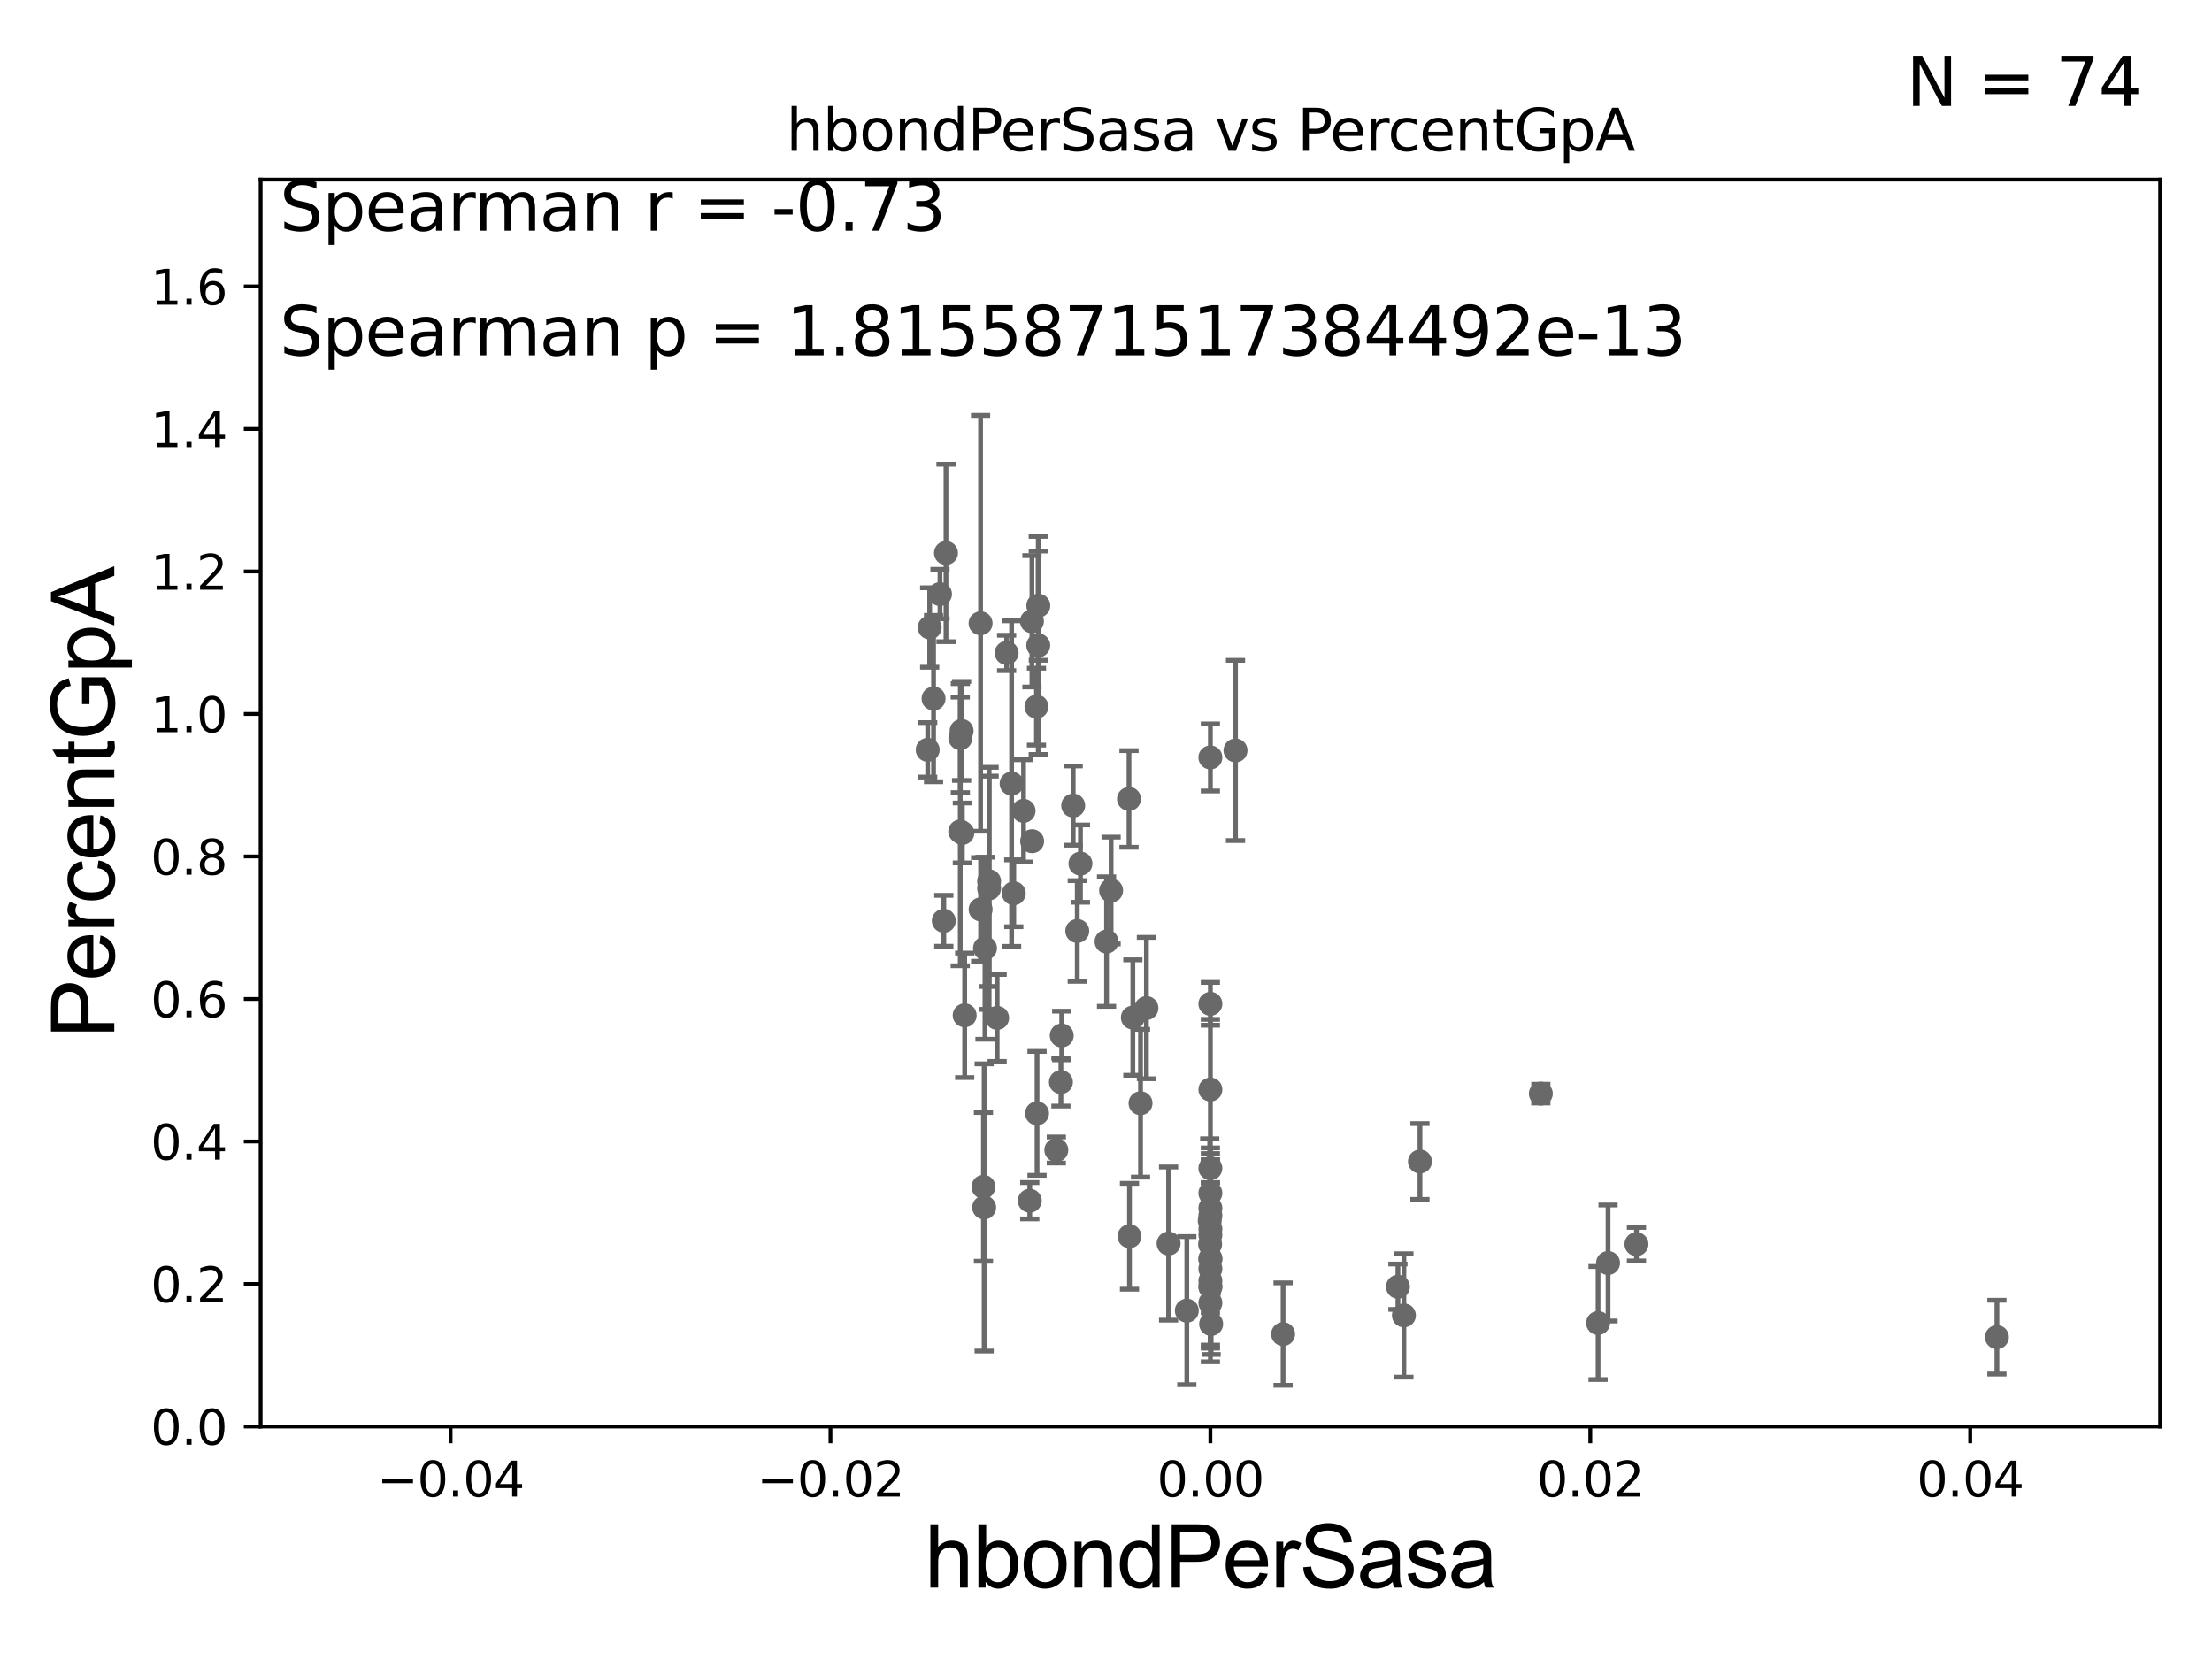 <?xml version="1.0" encoding="utf-8" standalone="no"?>
<!DOCTYPE svg PUBLIC "-//W3C//DTD SVG 1.1//EN"
  "http://www.w3.org/Graphics/SVG/1.1/DTD/svg11.dtd">
<svg xmlns:xlink="http://www.w3.org/1999/xlink" width="460.8pt" height="345.6pt" viewBox="0 0 460.8 345.6" xmlns="http://www.w3.org/2000/svg" version="1.1">
 <defs>
  <style type="text/css">*{stroke-linejoin: round; stroke-linecap: butt}</style>
 </defs>
 <g id="figure_1">
  <g id="patch_1">
   <path d="M 0 345.6 
L 460.8 345.6 
L 460.8 0 
L 0 0 
z
" style="fill: #ffffff"/>
  </g>
  <g id="axes_1">
   <g id="patch_2">
    <path d="M 54.29 297.16 
L 450 297.16 
L 450 37.411 
L 54.29 37.411 
z
" style="fill: #ffffff"/>
   </g>
   <g id="PathCollection_1">
    <defs>
     <path id="mcbfb4022e2" d="M 0 1.118 
C 0.297 1.118 0.581 1 0.791 0.791 
C 1 0.581 1.118 0.297 1.118 0 
C 1.118 -0.297 1 -0.581 0.791 -0.791 
C 0.581 -1 0.297 -1.118 0 -1.118 
C -0.297 -1.118 -0.581 -1 -0.791 -0.791 
C -1 -0.581 -1.118 -0.297 -1.118 0 
C -1.118 0.297 -1 0.581 -0.791 0.791 
C -0.581 1 -0.297 1.118 0 1.118 
z
" style="stroke: #696969"/>
    </defs>
    <g clip-path="url(#pb2f7a0377d)">
     <use xlink:href="#mcbfb4022e2" x="210.736" y="163.235" style="fill: #696969; stroke: #696969"/>
     <use xlink:href="#mcbfb4022e2" x="252.145" y="262.158" style="fill: #696969; stroke: #696969"/>
     <use xlink:href="#mcbfb4022e2" x="252.145" y="271.421" style="fill: #696969; stroke: #696969"/>
     <use xlink:href="#mcbfb4022e2" x="207.722" y="212.051" style="fill: #696969; stroke: #696969"/>
     <use xlink:href="#mcbfb4022e2" x="252.086" y="259.199" style="fill: #696969; stroke: #696969"/>
     <use xlink:href="#mcbfb4022e2" x="237.593" y="229.827" style="fill: #696969; stroke: #696969"/>
     <use xlink:href="#mcbfb4022e2" x="415.996" y="278.551" style="fill: #696969; stroke: #696969"/>
     <use xlink:href="#mcbfb4022e2" x="252.145" y="268.127" style="fill: #696969; stroke: #696969"/>
     <use xlink:href="#mcbfb4022e2" x="340.901" y="259.187" style="fill: #696969; stroke: #696969"/>
     <use xlink:href="#mcbfb4022e2" x="214.517" y="250.135" style="fill: #696969; stroke: #696969"/>
     <use xlink:href="#mcbfb4022e2" x="252.145" y="262.321" style="fill: #696969; stroke: #696969"/>
     <use xlink:href="#mcbfb4022e2" x="295.805" y="241.967" style="fill: #696969; stroke: #696969"/>
     <use xlink:href="#mcbfb4022e2" x="224.413" y="193.938" style="fill: #696969; stroke: #696969"/>
     <use xlink:href="#mcbfb4022e2" x="252.145" y="257.247" style="fill: #696969; stroke: #696969"/>
     <use xlink:href="#mcbfb4022e2" x="216.033" y="231.937" style="fill: #696969; stroke: #696969"/>
     <use xlink:href="#mcbfb4022e2" x="235.994" y="211.976" style="fill: #696969; stroke: #696969"/>
     <use xlink:href="#mcbfb4022e2" x="193.668" y="130.72" style="fill: #696969; stroke: #696969"/>
     <use xlink:href="#mcbfb4022e2" x="252.145" y="226.974" style="fill: #696969; stroke: #696969"/>
     <use xlink:href="#mcbfb4022e2" x="230.514" y="196.146" style="fill: #696969; stroke: #696969"/>
     <use xlink:href="#mcbfb4022e2" x="252.145" y="157.789" style="fill: #696969; stroke: #696969"/>
     <use xlink:href="#mcbfb4022e2" x="291.217" y="268.053" style="fill: #696969; stroke: #696969"/>
     <use xlink:href="#mcbfb4022e2" x="247.236" y="273.033" style="fill: #696969; stroke: #696969"/>
     <use xlink:href="#mcbfb4022e2" x="252.145" y="264.317" style="fill: #696969; stroke: #696969"/>
     <use xlink:href="#mcbfb4022e2" x="334.986" y="263.108" style="fill: #696969; stroke: #696969"/>
     <use xlink:href="#mcbfb4022e2" x="252.145" y="256.02" style="fill: #696969; stroke: #696969"/>
     <use xlink:href="#mcbfb4022e2" x="252.145" y="266.829" style="fill: #696969; stroke: #696969"/>
     <use xlink:href="#mcbfb4022e2" x="252.145" y="243.366" style="fill: #696969; stroke: #696969"/>
     <use xlink:href="#mcbfb4022e2" x="252.007" y="254.293" style="fill: #696969; stroke: #696969"/>
     <use xlink:href="#mcbfb4022e2" x="292.461" y="274.025" style="fill: #696969; stroke: #696969"/>
     <use xlink:href="#mcbfb4022e2" x="332.908" y="275.61" style="fill: #696969; stroke: #696969"/>
     <use xlink:href="#mcbfb4022e2" x="243.438" y="259.058" style="fill: #696969; stroke: #696969"/>
     <use xlink:href="#mcbfb4022e2" x="252.303" y="275.812" style="fill: #696969; stroke: #696969"/>
     <use xlink:href="#mcbfb4022e2" x="235.293" y="257.542" style="fill: #696969; stroke: #696969"/>
     <use xlink:href="#mcbfb4022e2" x="252.145" y="253.206" style="fill: #696969; stroke: #696969"/>
     <use xlink:href="#mcbfb4022e2" x="235.19" y="166.435" style="fill: #696969; stroke: #696969"/>
     <use xlink:href="#mcbfb4022e2" x="252.145" y="267.951" style="fill: #696969; stroke: #696969"/>
     <use xlink:href="#mcbfb4022e2" x="252.145" y="209.115" style="fill: #696969; stroke: #696969"/>
     <use xlink:href="#mcbfb4022e2" x="320.984" y="227.827" style="fill: #696969; stroke: #696969"/>
     <use xlink:href="#mcbfb4022e2" x="252.145" y="248.545" style="fill: #696969; stroke: #696969"/>
     <use xlink:href="#mcbfb4022e2" x="206.049" y="183.593" style="fill: #696969; stroke: #696969"/>
     <use xlink:href="#mcbfb4022e2" x="257.379" y="156.332" style="fill: #696969; stroke: #696969"/>
     <use xlink:href="#mcbfb4022e2" x="225.076" y="179.908" style="fill: #696969; stroke: #696969"/>
     <use xlink:href="#mcbfb4022e2" x="216.285" y="134.451" style="fill: #696969; stroke: #696969"/>
     <use xlink:href="#mcbfb4022e2" x="231.461" y="185.514" style="fill: #696969; stroke: #696969"/>
     <use xlink:href="#mcbfb4022e2" x="221.175" y="215.715" style="fill: #696969; stroke: #696969"/>
     <use xlink:href="#mcbfb4022e2" x="200.037" y="173.206" style="fill: #696969; stroke: #696969"/>
     <use xlink:href="#mcbfb4022e2" x="215.916" y="147.21" style="fill: #696969; stroke: #696969"/>
     <use xlink:href="#mcbfb4022e2" x="214.968" y="129.427" style="fill: #696969; stroke: #696969"/>
     <use xlink:href="#mcbfb4022e2" x="206.048" y="185.062" style="fill: #696969; stroke: #696969"/>
     <use xlink:href="#mcbfb4022e2" x="200.473" y="173.521" style="fill: #696969; stroke: #696969"/>
     <use xlink:href="#mcbfb4022e2" x="204.281" y="189.444" style="fill: #696969; stroke: #696969"/>
     <use xlink:href="#mcbfb4022e2" x="200.316" y="152.266" style="fill: #696969; stroke: #696969"/>
     <use xlink:href="#mcbfb4022e2" x="211.186" y="186.085" style="fill: #696969; stroke: #696969"/>
     <use xlink:href="#mcbfb4022e2" x="197.067" y="115.196" style="fill: #696969; stroke: #696969"/>
     <use xlink:href="#mcbfb4022e2" x="194.475" y="145.526" style="fill: #696969; stroke: #696969"/>
     <use xlink:href="#mcbfb4022e2" x="200.958" y="211.513" style="fill: #696969; stroke: #696969"/>
     <use xlink:href="#mcbfb4022e2" x="215.007" y="175.238" style="fill: #696969; stroke: #696969"/>
     <use xlink:href="#mcbfb4022e2" x="200.058" y="153.76" style="fill: #696969; stroke: #696969"/>
     <use xlink:href="#mcbfb4022e2" x="195.817" y="123.755" style="fill: #696969; stroke: #696969"/>
     <use xlink:href="#mcbfb4022e2" x="238.819" y="209.998" style="fill: #696969; stroke: #696969"/>
     <use xlink:href="#mcbfb4022e2" x="204.869" y="247.249" style="fill: #696969; stroke: #696969"/>
     <use xlink:href="#mcbfb4022e2" x="196.615" y="191.818" style="fill: #696969; stroke: #696969"/>
     <use xlink:href="#mcbfb4022e2" x="220.049" y="239.572" style="fill: #696969; stroke: #696969"/>
     <use xlink:href="#mcbfb4022e2" x="221.008" y="225.427" style="fill: #696969; stroke: #696969"/>
     <use xlink:href="#mcbfb4022e2" x="267.294" y="277.915" style="fill: #696969; stroke: #696969"/>
     <use xlink:href="#mcbfb4022e2" x="205.189" y="197.533" style="fill: #696969; stroke: #696969"/>
     <use xlink:href="#mcbfb4022e2" x="205.014" y="251.538" style="fill: #696969; stroke: #696969"/>
     <use xlink:href="#mcbfb4022e2" x="204.272" y="129.845" style="fill: #696969; stroke: #696969"/>
     <use xlink:href="#mcbfb4022e2" x="209.696" y="136.023" style="fill: #696969; stroke: #696969"/>
     <use xlink:href="#mcbfb4022e2" x="193.254" y="156.205" style="fill: #696969; stroke: #696969"/>
     <use xlink:href="#mcbfb4022e2" x="213.224" y="168.917" style="fill: #696969; stroke: #696969"/>
     <use xlink:href="#mcbfb4022e2" x="223.563" y="167.814" style="fill: #696969; stroke: #696969"/>
     <use xlink:href="#mcbfb4022e2" x="216.297" y="126.165" style="fill: #696969; stroke: #696969"/>
     <use xlink:href="#mcbfb4022e2" x="252.145" y="251.681" style="fill: #696969; stroke: #696969"/>
    </g>
   </g>
   <g id="matplotlib.axis_1">
    <g id="xtick_1">
     <g id="line2d_1">
      <defs>
       <path id="m4d7a329108" d="M 0 0 
L 0 3.5 
" style="stroke: #000000; stroke-width: 0.8"/>
      </defs>
      <g>
       <use xlink:href="#m4d7a329108" x="93.861" y="297.16" style="stroke: #000000; stroke-width: 0.8"/>
      </g>
     </g>
     <g id="text_1">
      <!-- −0.04 -->
      <g transform="translate(78.538 311.758)scale(0.1 -0.1)">
       <defs>
        <path id="DejaVuSans-2212" d="M 678 2272 
L 4684 2272 
L 4684 1741 
L 678 1741 
L 678 2272 
z
" transform="scale(0.016)"/>
        <path id="DejaVuSans-30" d="M 2034 4250 
Q 1547 4250 1301 3770 
Q 1056 3291 1056 2328 
Q 1056 1369 1301 889 
Q 1547 409 2034 409 
Q 2525 409 2770 889 
Q 3016 1369 3016 2328 
Q 3016 3291 2770 3770 
Q 2525 4250 2034 4250 
z
M 2034 4750 
Q 2819 4750 3233 4129 
Q 3647 3509 3647 2328 
Q 3647 1150 3233 529 
Q 2819 -91 2034 -91 
Q 1250 -91 836 529 
Q 422 1150 422 2328 
Q 422 3509 836 4129 
Q 1250 4750 2034 4750 
z
" transform="scale(0.016)"/>
        <path id="DejaVuSans-2e" d="M 684 794 
L 1344 794 
L 1344 0 
L 684 0 
L 684 794 
z
" transform="scale(0.016)"/>
        <path id="DejaVuSans-34" d="M 2419 4116 
L 825 1625 
L 2419 1625 
L 2419 4116 
z
M 2253 4666 
L 3047 4666 
L 3047 1625 
L 3713 1625 
L 3713 1100 
L 3047 1100 
L 3047 0 
L 2419 0 
L 2419 1100 
L 313 1100 
L 313 1709 
L 2253 4666 
z
" transform="scale(0.016)"/>
       </defs>
       <use xlink:href="#DejaVuSans-2212"/>
       <use xlink:href="#DejaVuSans-30" x="83.789"/>
       <use xlink:href="#DejaVuSans-2e" x="147.412"/>
       <use xlink:href="#DejaVuSans-30" x="179.199"/>
       <use xlink:href="#DejaVuSans-34" x="242.822"/>
      </g>
     </g>
    </g>
    <g id="xtick_2">
     <g id="line2d_2">
      <g>
       <use xlink:href="#m4d7a329108" x="173.003" y="297.16" style="stroke: #000000; stroke-width: 0.8"/>
      </g>
     </g>
     <g id="text_2">
      <!-- −0.02 -->
      <g transform="translate(157.68 311.758)scale(0.1 -0.1)">
       <defs>
        <path id="DejaVuSans-32" d="M 1228 531 
L 3431 531 
L 3431 0 
L 469 0 
L 469 531 
Q 828 903 1448 1529 
Q 2069 2156 2228 2338 
Q 2531 2678 2651 2914 
Q 2772 3150 2772 3378 
Q 2772 3750 2511 3984 
Q 2250 4219 1831 4219 
Q 1534 4219 1204 4116 
Q 875 4013 500 3803 
L 500 4441 
Q 881 4594 1212 4672 
Q 1544 4750 1819 4750 
Q 2544 4750 2975 4387 
Q 3406 4025 3406 3419 
Q 3406 3131 3298 2873 
Q 3191 2616 2906 2266 
Q 2828 2175 2409 1742 
Q 1991 1309 1228 531 
z
" transform="scale(0.016)"/>
       </defs>
       <use xlink:href="#DejaVuSans-2212"/>
       <use xlink:href="#DejaVuSans-30" x="83.789"/>
       <use xlink:href="#DejaVuSans-2e" x="147.412"/>
       <use xlink:href="#DejaVuSans-30" x="179.199"/>
       <use xlink:href="#DejaVuSans-32" x="242.822"/>
      </g>
     </g>
    </g>
    <g id="xtick_3">
     <g id="line2d_3">
      <g>
       <use xlink:href="#m4d7a329108" x="252.145" y="297.16" style="stroke: #000000; stroke-width: 0.8"/>
      </g>
     </g>
     <g id="text_3">
      <!-- 0.00 -->
      <g transform="translate(241.012 311.758)scale(0.1 -0.1)">
       <use xlink:href="#DejaVuSans-30"/>
       <use xlink:href="#DejaVuSans-2e" x="63.623"/>
       <use xlink:href="#DejaVuSans-30" x="95.41"/>
       <use xlink:href="#DejaVuSans-30" x="159.033"/>
      </g>
     </g>
    </g>
    <g id="xtick_4">
     <g id="line2d_4">
      <g>
       <use xlink:href="#m4d7a329108" x="331.287" y="297.16" style="stroke: #000000; stroke-width: 0.8"/>
      </g>
     </g>
     <g id="text_4">
      <!-- 0.02 -->
      <g transform="translate(320.154 311.758)scale(0.1 -0.1)">
       <use xlink:href="#DejaVuSans-30"/>
       <use xlink:href="#DejaVuSans-2e" x="63.623"/>
       <use xlink:href="#DejaVuSans-30" x="95.41"/>
       <use xlink:href="#DejaVuSans-32" x="159.033"/>
      </g>
     </g>
    </g>
    <g id="xtick_5">
     <g id="line2d_5">
      <g>
       <use xlink:href="#m4d7a329108" x="410.429" y="297.16" style="stroke: #000000; stroke-width: 0.8"/>
      </g>
     </g>
     <g id="text_5">
      <!-- 0.04 -->
      <g transform="translate(399.296 311.758)scale(0.1 -0.1)">
       <use xlink:href="#DejaVuSans-30"/>
       <use xlink:href="#DejaVuSans-2e" x="63.623"/>
       <use xlink:href="#DejaVuSans-30" x="95.41"/>
       <use xlink:href="#DejaVuSans-34" x="159.033"/>
      </g>
     </g>
    </g>
    <g id="text_6">
     <!-- hbondPerSasa -->
     <g transform="translate(192.603 330.722)scale(0.18 -0.18)">
      <defs>
       <path id="ArialMT-68" d="M 422 0 
L 422 4581 
L 984 4581 
L 984 2938 
Q 1378 3394 1978 3394 
Q 2347 3394 2619 3248 
Q 2891 3103 3008 2847 
Q 3125 2591 3125 2103 
L 3125 0 
L 2563 0 
L 2563 2103 
Q 2563 2525 2380 2717 
Q 2197 2909 1863 2909 
Q 1613 2909 1392 2779 
Q 1172 2650 1078 2428 
Q 984 2206 984 1816 
L 984 0 
L 422 0 
z
" transform="scale(0.016)"/>
       <path id="ArialMT-62" d="M 941 0 
L 419 0 
L 419 4581 
L 981 4581 
L 981 2947 
Q 1338 3394 1891 3394 
Q 2197 3394 2470 3270 
Q 2744 3147 2920 2923 
Q 3097 2700 3197 2384 
Q 3297 2069 3297 1709 
Q 3297 856 2875 390 
Q 2453 -75 1863 -75 
Q 1275 -75 941 416 
L 941 0 
z
M 934 1684 
Q 934 1088 1097 822 
Q 1363 388 1816 388 
Q 2184 388 2453 708 
Q 2722 1028 2722 1663 
Q 2722 2313 2464 2622 
Q 2206 2931 1841 2931 
Q 1472 2931 1203 2611 
Q 934 2291 934 1684 
z
" transform="scale(0.016)"/>
       <path id="ArialMT-6f" d="M 213 1659 
Q 213 2581 725 3025 
Q 1153 3394 1769 3394 
Q 2453 3394 2887 2945 
Q 3322 2497 3322 1706 
Q 3322 1066 3130 698 
Q 2938 331 2570 128 
Q 2203 -75 1769 -75 
Q 1072 -75 642 372 
Q 213 819 213 1659 
z
M 791 1659 
Q 791 1022 1069 705 
Q 1347 388 1769 388 
Q 2188 388 2466 706 
Q 2744 1025 2744 1678 
Q 2744 2294 2464 2611 
Q 2184 2928 1769 2928 
Q 1347 2928 1069 2612 
Q 791 2297 791 1659 
z
" transform="scale(0.016)"/>
       <path id="ArialMT-6e" d="M 422 0 
L 422 3319 
L 928 3319 
L 928 2847 
Q 1294 3394 1984 3394 
Q 2284 3394 2536 3286 
Q 2788 3178 2913 3003 
Q 3038 2828 3088 2588 
Q 3119 2431 3119 2041 
L 3119 0 
L 2556 0 
L 2556 2019 
Q 2556 2363 2490 2533 
Q 2425 2703 2258 2804 
Q 2091 2906 1866 2906 
Q 1506 2906 1245 2678 
Q 984 2450 984 1813 
L 984 0 
L 422 0 
z
" transform="scale(0.016)"/>
       <path id="ArialMT-64" d="M 2575 0 
L 2575 419 
Q 2259 -75 1647 -75 
Q 1250 -75 917 144 
Q 584 363 401 755 
Q 219 1147 219 1656 
Q 219 2153 384 2558 
Q 550 2963 881 3178 
Q 1213 3394 1622 3394 
Q 1922 3394 2156 3267 
Q 2391 3141 2538 2938 
L 2538 4581 
L 3097 4581 
L 3097 0 
L 2575 0 
z
M 797 1656 
Q 797 1019 1065 703 
Q 1334 388 1700 388 
Q 2069 388 2326 689 
Q 2584 991 2584 1609 
Q 2584 2291 2321 2609 
Q 2059 2928 1675 2928 
Q 1300 2928 1048 2622 
Q 797 2316 797 1656 
z
" transform="scale(0.016)"/>
       <path id="ArialMT-50" d="M 494 0 
L 494 4581 
L 2222 4581 
Q 2678 4581 2919 4538 
Q 3256 4481 3484 4323 
Q 3713 4166 3852 3881 
Q 3991 3597 3991 3256 
Q 3991 2672 3619 2267 
Q 3247 1863 2275 1863 
L 1100 1863 
L 1100 0 
L 494 0 
z
M 1100 2403 
L 2284 2403 
Q 2872 2403 3119 2622 
Q 3366 2841 3366 3238 
Q 3366 3525 3220 3729 
Q 3075 3934 2838 4000 
Q 2684 4041 2272 4041 
L 1100 4041 
L 1100 2403 
z
" transform="scale(0.016)"/>
       <path id="ArialMT-65" d="M 2694 1069 
L 3275 997 
Q 3138 488 2766 206 
Q 2394 -75 1816 -75 
Q 1088 -75 661 373 
Q 234 822 234 1631 
Q 234 2469 665 2931 
Q 1097 3394 1784 3394 
Q 2450 3394 2872 2941 
Q 3294 2488 3294 1666 
Q 3294 1616 3291 1516 
L 816 1516 
Q 847 969 1125 678 
Q 1403 388 1819 388 
Q 2128 388 2347 550 
Q 2566 713 2694 1069 
z
M 847 1978 
L 2700 1978 
Q 2663 2397 2488 2606 
Q 2219 2931 1791 2931 
Q 1403 2931 1139 2672 
Q 875 2413 847 1978 
z
" transform="scale(0.016)"/>
       <path id="ArialMT-72" d="M 416 0 
L 416 3319 
L 922 3319 
L 922 2816 
Q 1116 3169 1280 3281 
Q 1444 3394 1641 3394 
Q 1925 3394 2219 3213 
L 2025 2691 
Q 1819 2813 1613 2813 
Q 1428 2813 1281 2702 
Q 1134 2591 1072 2394 
Q 978 2094 978 1738 
L 978 0 
L 416 0 
z
" transform="scale(0.016)"/>
       <path id="ArialMT-53" d="M 288 1472 
L 859 1522 
Q 900 1178 1048 958 
Q 1197 738 1509 602 
Q 1822 466 2213 466 
Q 2559 466 2825 569 
Q 3091 672 3220 851 
Q 3350 1031 3350 1244 
Q 3350 1459 3225 1620 
Q 3100 1781 2813 1891 
Q 2628 1963 1997 2114 
Q 1366 2266 1113 2400 
Q 784 2572 623 2826 
Q 463 3081 463 3397 
Q 463 3744 659 4045 
Q 856 4347 1234 4503 
Q 1613 4659 2075 4659 
Q 2584 4659 2973 4495 
Q 3363 4331 3572 4012 
Q 3781 3694 3797 3291 
L 3216 3247 
Q 3169 3681 2898 3903 
Q 2628 4125 2100 4125 
Q 1550 4125 1298 3923 
Q 1047 3722 1047 3438 
Q 1047 3191 1225 3031 
Q 1400 2872 2139 2705 
Q 2878 2538 3153 2413 
Q 3553 2228 3743 1945 
Q 3934 1663 3934 1294 
Q 3934 928 3725 604 
Q 3516 281 3123 101 
Q 2731 -78 2241 -78 
Q 1619 -78 1198 103 
Q 778 284 539 648 
Q 300 1013 288 1472 
z
" transform="scale(0.016)"/>
       <path id="ArialMT-61" d="M 2588 409 
Q 2275 144 1986 34 
Q 1697 -75 1366 -75 
Q 819 -75 525 192 
Q 231 459 231 875 
Q 231 1119 342 1320 
Q 453 1522 633 1644 
Q 813 1766 1038 1828 
Q 1203 1872 1538 1913 
Q 2219 1994 2541 2106 
Q 2544 2222 2544 2253 
Q 2544 2597 2384 2738 
Q 2169 2928 1744 2928 
Q 1347 2928 1158 2789 
Q 969 2650 878 2297 
L 328 2372 
Q 403 2725 575 2942 
Q 747 3159 1072 3276 
Q 1397 3394 1825 3394 
Q 2250 3394 2515 3294 
Q 2781 3194 2906 3042 
Q 3031 2891 3081 2659 
Q 3109 2516 3109 2141 
L 3109 1391 
Q 3109 606 3145 398 
Q 3181 191 3288 0 
L 2700 0 
Q 2613 175 2588 409 
z
M 2541 1666 
Q 2234 1541 1622 1453 
Q 1275 1403 1131 1340 
Q 988 1278 909 1158 
Q 831 1038 831 891 
Q 831 666 1001 516 
Q 1172 366 1500 366 
Q 1825 366 2078 508 
Q 2331 650 2450 897 
Q 2541 1088 2541 1459 
L 2541 1666 
z
" transform="scale(0.016)"/>
       <path id="ArialMT-73" d="M 197 991 
L 753 1078 
Q 800 744 1014 566 
Q 1228 388 1613 388 
Q 2000 388 2187 545 
Q 2375 703 2375 916 
Q 2375 1106 2209 1216 
Q 2094 1291 1634 1406 
Q 1016 1563 777 1677 
Q 538 1791 414 1992 
Q 291 2194 291 2438 
Q 291 2659 392 2848 
Q 494 3038 669 3163 
Q 800 3259 1026 3326 
Q 1253 3394 1513 3394 
Q 1903 3394 2198 3281 
Q 2494 3169 2634 2976 
Q 2775 2784 2828 2463 
L 2278 2388 
Q 2241 2644 2061 2787 
Q 1881 2931 1553 2931 
Q 1166 2931 1000 2803 
Q 834 2675 834 2503 
Q 834 2394 903 2306 
Q 972 2216 1119 2156 
Q 1203 2125 1616 2013 
Q 2213 1853 2448 1751 
Q 2684 1650 2818 1456 
Q 2953 1263 2953 975 
Q 2953 694 2789 445 
Q 2625 197 2315 61 
Q 2006 -75 1616 -75 
Q 969 -75 630 194 
Q 291 463 197 991 
z
" transform="scale(0.016)"/>
      </defs>
      <use xlink:href="#ArialMT-68"/>
      <use xlink:href="#ArialMT-62" x="55.615"/>
      <use xlink:href="#ArialMT-6f" x="111.23"/>
      <use xlink:href="#ArialMT-6e" x="166.846"/>
      <use xlink:href="#ArialMT-64" x="222.461"/>
      <use xlink:href="#ArialMT-50" x="278.076"/>
      <use xlink:href="#ArialMT-65" x="344.775"/>
      <use xlink:href="#ArialMT-72" x="400.391"/>
      <use xlink:href="#ArialMT-53" x="433.691"/>
      <use xlink:href="#ArialMT-61" x="500.391"/>
      <use xlink:href="#ArialMT-73" x="556.006"/>
      <use xlink:href="#ArialMT-61" x="606.006"/>
     </g>
    </g>
   </g>
   <g id="matplotlib.axis_2">
    <g id="ytick_1">
     <g id="line2d_6">
      <defs>
       <path id="m2beec80df6" d="M 0 0 
L -3.5 0 
" style="stroke: #000000; stroke-width: 0.8"/>
      </defs>
      <g>
       <use xlink:href="#m2beec80df6" x="54.29" y="297.16" style="stroke: #000000; stroke-width: 0.8"/>
      </g>
     </g>
     <g id="text_7">
      <!-- 0.0 -->
      <g transform="translate(31.387 300.959)scale(0.1 -0.1)">
       <use xlink:href="#DejaVuSans-30"/>
       <use xlink:href="#DejaVuSans-2e" x="63.623"/>
       <use xlink:href="#DejaVuSans-30" x="95.41"/>
      </g>
     </g>
    </g>
    <g id="ytick_2">
     <g id="line2d_7">
      <g>
       <use xlink:href="#m2beec80df6" x="54.29" y="267.474" style="stroke: #000000; stroke-width: 0.8"/>
      </g>
     </g>
     <g id="text_8">
      <!-- 0.2 -->
      <g transform="translate(31.387 271.274)scale(0.1 -0.1)">
       <use xlink:href="#DejaVuSans-30"/>
       <use xlink:href="#DejaVuSans-2e" x="63.623"/>
       <use xlink:href="#DejaVuSans-32" x="95.41"/>
      </g>
     </g>
    </g>
    <g id="ytick_3">
     <g id="line2d_8">
      <g>
       <use xlink:href="#m2beec80df6" x="54.29" y="237.789" style="stroke: #000000; stroke-width: 0.8"/>
      </g>
     </g>
     <g id="text_9">
      <!-- 0.4 -->
      <g transform="translate(31.387 241.588)scale(0.1 -0.1)">
       <use xlink:href="#DejaVuSans-30"/>
       <use xlink:href="#DejaVuSans-2e" x="63.623"/>
       <use xlink:href="#DejaVuSans-34" x="95.41"/>
      </g>
     </g>
    </g>
    <g id="ytick_4">
     <g id="line2d_9">
      <g>
       <use xlink:href="#m2beec80df6" x="54.29" y="208.103" style="stroke: #000000; stroke-width: 0.8"/>
      </g>
     </g>
     <g id="text_10">
      <!-- 0.6 -->
      <g transform="translate(31.387 211.902)scale(0.1 -0.1)">
       <defs>
        <path id="DejaVuSans-36" d="M 2113 2584 
Q 1688 2584 1439 2293 
Q 1191 2003 1191 1497 
Q 1191 994 1439 701 
Q 1688 409 2113 409 
Q 2538 409 2786 701 
Q 3034 994 3034 1497 
Q 3034 2003 2786 2293 
Q 2538 2584 2113 2584 
z
M 3366 4563 
L 3366 3988 
Q 3128 4100 2886 4159 
Q 2644 4219 2406 4219 
Q 1781 4219 1451 3797 
Q 1122 3375 1075 2522 
Q 1259 2794 1537 2939 
Q 1816 3084 2150 3084 
Q 2853 3084 3261 2657 
Q 3669 2231 3669 1497 
Q 3669 778 3244 343 
Q 2819 -91 2113 -91 
Q 1303 -91 875 529 
Q 447 1150 447 2328 
Q 447 3434 972 4092 
Q 1497 4750 2381 4750 
Q 2619 4750 2861 4703 
Q 3103 4656 3366 4563 
z
" transform="scale(0.016)"/>
       </defs>
       <use xlink:href="#DejaVuSans-30"/>
       <use xlink:href="#DejaVuSans-2e" x="63.623"/>
       <use xlink:href="#DejaVuSans-36" x="95.41"/>
      </g>
     </g>
    </g>
    <g id="ytick_5">
     <g id="line2d_10">
      <g>
       <use xlink:href="#m2beec80df6" x="54.29" y="178.418" style="stroke: #000000; stroke-width: 0.8"/>
      </g>
     </g>
     <g id="text_11">
      <!-- 0.8 -->
      <g transform="translate(31.387 182.217)scale(0.1 -0.1)">
       <defs>
        <path id="DejaVuSans-38" d="M 2034 2216 
Q 1584 2216 1326 1975 
Q 1069 1734 1069 1313 
Q 1069 891 1326 650 
Q 1584 409 2034 409 
Q 2484 409 2743 651 
Q 3003 894 3003 1313 
Q 3003 1734 2745 1975 
Q 2488 2216 2034 2216 
z
M 1403 2484 
Q 997 2584 770 2862 
Q 544 3141 544 3541 
Q 544 4100 942 4425 
Q 1341 4750 2034 4750 
Q 2731 4750 3128 4425 
Q 3525 4100 3525 3541 
Q 3525 3141 3298 2862 
Q 3072 2584 2669 2484 
Q 3125 2378 3379 2068 
Q 3634 1759 3634 1313 
Q 3634 634 3220 271 
Q 2806 -91 2034 -91 
Q 1263 -91 848 271 
Q 434 634 434 1313 
Q 434 1759 690 2068 
Q 947 2378 1403 2484 
z
M 1172 3481 
Q 1172 3119 1398 2916 
Q 1625 2713 2034 2713 
Q 2441 2713 2670 2916 
Q 2900 3119 2900 3481 
Q 2900 3844 2670 4047 
Q 2441 4250 2034 4250 
Q 1625 4250 1398 4047 
Q 1172 3844 1172 3481 
z
" transform="scale(0.016)"/>
       </defs>
       <use xlink:href="#DejaVuSans-30"/>
       <use xlink:href="#DejaVuSans-2e" x="63.623"/>
       <use xlink:href="#DejaVuSans-38" x="95.41"/>
      </g>
     </g>
    </g>
    <g id="ytick_6">
     <g id="line2d_11">
      <g>
       <use xlink:href="#m2beec80df6" x="54.29" y="148.732" style="stroke: #000000; stroke-width: 0.8"/>
      </g>
     </g>
     <g id="text_12">
      <!-- 1.0 -->
      <g transform="translate(31.387 152.531)scale(0.1 -0.1)">
       <defs>
        <path id="DejaVuSans-31" d="M 794 531 
L 1825 531 
L 1825 4091 
L 703 3866 
L 703 4441 
L 1819 4666 
L 2450 4666 
L 2450 531 
L 3481 531 
L 3481 0 
L 794 0 
L 794 531 
z
" transform="scale(0.016)"/>
       </defs>
       <use xlink:href="#DejaVuSans-31"/>
       <use xlink:href="#DejaVuSans-2e" x="63.623"/>
       <use xlink:href="#DejaVuSans-30" x="95.41"/>
      </g>
     </g>
    </g>
    <g id="ytick_7">
     <g id="line2d_12">
      <g>
       <use xlink:href="#m2beec80df6" x="54.29" y="119.047" style="stroke: #000000; stroke-width: 0.8"/>
      </g>
     </g>
     <g id="text_13">
      <!-- 1.2 -->
      <g transform="translate(31.387 122.846)scale(0.1 -0.1)">
       <use xlink:href="#DejaVuSans-31"/>
       <use xlink:href="#DejaVuSans-2e" x="63.623"/>
       <use xlink:href="#DejaVuSans-32" x="95.41"/>
      </g>
     </g>
    </g>
    <g id="ytick_8">
     <g id="line2d_13">
      <g>
       <use xlink:href="#m2beec80df6" x="54.29" y="89.361" style="stroke: #000000; stroke-width: 0.8"/>
      </g>
     </g>
     <g id="text_14">
      <!-- 1.4 -->
      <g transform="translate(31.387 93.16)scale(0.1 -0.1)">
       <use xlink:href="#DejaVuSans-31"/>
       <use xlink:href="#DejaVuSans-2e" x="63.623"/>
       <use xlink:href="#DejaVuSans-34" x="95.41"/>
      </g>
     </g>
    </g>
    <g id="ytick_9">
     <g id="line2d_14">
      <g>
       <use xlink:href="#m2beec80df6" x="54.29" y="59.675" style="stroke: #000000; stroke-width: 0.8"/>
      </g>
     </g>
     <g id="text_15">
      <!-- 1.6 -->
      <g transform="translate(31.387 63.475)scale(0.1 -0.1)">
       <use xlink:href="#DejaVuSans-31"/>
       <use xlink:href="#DejaVuSans-2e" x="63.623"/>
       <use xlink:href="#DejaVuSans-36" x="95.41"/>
      </g>
     </g>
    </g>
    <g id="text_16">
     <!-- PercentGpA -->
     <g transform="translate(23.809 216.309)rotate(-90)scale(0.18 -0.18)">
      <defs>
       <path id="ArialMT-63" d="M 2588 1216 
L 3141 1144 
Q 3050 572 2676 248 
Q 2303 -75 1759 -75 
Q 1078 -75 664 370 
Q 250 816 250 1647 
Q 250 2184 428 2587 
Q 606 2991 970 3192 
Q 1334 3394 1763 3394 
Q 2303 3394 2647 3120 
Q 2991 2847 3088 2344 
L 2541 2259 
Q 2463 2594 2264 2762 
Q 2066 2931 1784 2931 
Q 1359 2931 1093 2626 
Q 828 2322 828 1663 
Q 828 994 1084 691 
Q 1341 388 1753 388 
Q 2084 388 2306 591 
Q 2528 794 2588 1216 
z
" transform="scale(0.016)"/>
       <path id="ArialMT-74" d="M 1650 503 
L 1731 6 
Q 1494 -44 1306 -44 
Q 1000 -44 831 53 
Q 663 150 594 308 
Q 525 466 525 972 
L 525 2881 
L 113 2881 
L 113 3319 
L 525 3319 
L 525 4141 
L 1084 4478 
L 1084 3319 
L 1650 3319 
L 1650 2881 
L 1084 2881 
L 1084 941 
Q 1084 700 1114 631 
Q 1144 563 1211 522 
Q 1278 481 1403 481 
Q 1497 481 1650 503 
z
" transform="scale(0.016)"/>
       <path id="ArialMT-47" d="M 2638 1797 
L 2638 2334 
L 4578 2338 
L 4578 638 
Q 4131 281 3656 101 
Q 3181 -78 2681 -78 
Q 2006 -78 1454 211 
Q 903 500 622 1047 
Q 341 1594 341 2269 
Q 341 2938 620 3517 
Q 900 4097 1425 4378 
Q 1950 4659 2634 4659 
Q 3131 4659 3532 4498 
Q 3934 4338 4162 4050 
Q 4391 3763 4509 3300 
L 3963 3150 
Q 3859 3500 3706 3700 
Q 3553 3900 3268 4020 
Q 2984 4141 2638 4141 
Q 2222 4141 1919 4014 
Q 1616 3888 1430 3681 
Q 1244 3475 1141 3228 
Q 966 2803 966 2306 
Q 966 1694 1177 1281 
Q 1388 869 1791 669 
Q 2194 469 2647 469 
Q 3041 469 3416 620 
Q 3791 772 3984 944 
L 3984 1797 
L 2638 1797 
z
" transform="scale(0.016)"/>
       <path id="ArialMT-70" d="M 422 -1272 
L 422 3319 
L 934 3319 
L 934 2888 
Q 1116 3141 1344 3267 
Q 1572 3394 1897 3394 
Q 2322 3394 2647 3175 
Q 2972 2956 3137 2557 
Q 3303 2159 3303 1684 
Q 3303 1175 3120 767 
Q 2938 359 2589 142 
Q 2241 -75 1856 -75 
Q 1575 -75 1351 44 
Q 1128 163 984 344 
L 984 -1272 
L 422 -1272 
z
M 931 1641 
Q 931 1000 1190 694 
Q 1450 388 1819 388 
Q 2194 388 2461 705 
Q 2728 1022 2728 1688 
Q 2728 2322 2467 2637 
Q 2206 2953 1844 2953 
Q 1484 2953 1207 2617 
Q 931 2281 931 1641 
z
" transform="scale(0.016)"/>
       <path id="ArialMT-41" d="M -9 0 
L 1750 4581 
L 2403 4581 
L 4278 0 
L 3588 0 
L 3053 1388 
L 1138 1388 
L 634 0 
L -9 0 
z
M 1313 1881 
L 2866 1881 
L 2388 3150 
Q 2169 3728 2063 4100 
Q 1975 3659 1816 3225 
L 1313 1881 
z
" transform="scale(0.016)"/>
      </defs>
      <use xlink:href="#ArialMT-50"/>
      <use xlink:href="#ArialMT-65" x="66.699"/>
      <use xlink:href="#ArialMT-72" x="122.314"/>
      <use xlink:href="#ArialMT-63" x="155.615"/>
      <use xlink:href="#ArialMT-65" x="205.615"/>
      <use xlink:href="#ArialMT-6e" x="261.23"/>
      <use xlink:href="#ArialMT-74" x="316.846"/>
      <use xlink:href="#ArialMT-47" x="344.629"/>
      <use xlink:href="#ArialMT-70" x="422.412"/>
      <use xlink:href="#ArialMT-41" x="478.027"/>
     </g>
    </g>
   </g>
   <g id="LineCollection_1">
    <path d="M 210.736 197.15 
L 210.736 129.319 
" clip-path="url(#pb2f7a0377d)" style="fill: none; stroke: #696969"/>
    <path d="M 252.145 267.999 
L 252.145 256.318 
" clip-path="url(#pb2f7a0377d)" style="fill: none; stroke: #696969"/>
    <path d="M 252.145 283.697 
L 252.145 259.146 
" clip-path="url(#pb2f7a0377d)" style="fill: none; stroke: #696969"/>
    <path d="M 207.722 221.113 
L 207.722 202.988 
" clip-path="url(#pb2f7a0377d)" style="fill: none; stroke: #696969"/>
    <path d="M 252.086 268.774 
L 252.086 249.625 
" clip-path="url(#pb2f7a0377d)" style="fill: none; stroke: #696969"/>
    <path d="M 237.593 245.221 
L 237.593 214.433 
" clip-path="url(#pb2f7a0377d)" style="fill: none; stroke: #696969"/>
    <path d="M 415.996 286.235 
L 415.996 270.867 
" clip-path="url(#pb2f7a0377d)" style="fill: none; stroke: #696969"/>
    <path d="M 252.145 275.908 
L 252.145 260.346 
" clip-path="url(#pb2f7a0377d)" style="fill: none; stroke: #696969"/>
    <path d="M 340.901 262.68 
L 340.901 255.694 
" clip-path="url(#pb2f7a0377d)" style="fill: none; stroke: #696969"/>
    <path d="M 214.517 253.922 
L 214.517 246.348 
" clip-path="url(#pb2f7a0377d)" style="fill: none; stroke: #696969"/>
    <path d="M 252.145 270.572 
L 252.145 254.069 
" clip-path="url(#pb2f7a0377d)" style="fill: none; stroke: #696969"/>
    <path d="M 295.805 249.864 
L 295.805 234.07 
" clip-path="url(#pb2f7a0377d)" style="fill: none; stroke: #696969"/>
    <path d="M 224.413 204.425 
L 224.413 183.452 
" clip-path="url(#pb2f7a0377d)" style="fill: none; stroke: #696969"/>
    <path d="M 252.145 265.06 
L 252.145 249.434 
" clip-path="url(#pb2f7a0377d)" style="fill: none; stroke: #696969"/>
    <path d="M 216.033 244.843 
L 216.033 219.031 
" clip-path="url(#pb2f7a0377d)" style="fill: none; stroke: #696969"/>
    <path d="M 235.994 224.001 
L 235.994 199.95 
" clip-path="url(#pb2f7a0377d)" style="fill: none; stroke: #696969"/>
    <path d="M 193.668 139.001 
L 193.668 122.439 
" clip-path="url(#pb2f7a0377d)" style="fill: none; stroke: #696969"/>
    <path d="M 252.145 241.598 
L 252.145 212.351 
" clip-path="url(#pb2f7a0377d)" style="fill: none; stroke: #696969"/>
    <path d="M 230.514 209.633 
L 230.514 182.658 
" clip-path="url(#pb2f7a0377d)" style="fill: none; stroke: #696969"/>
    <path d="M 252.145 164.774 
L 252.145 150.805 
" clip-path="url(#pb2f7a0377d)" style="fill: none; stroke: #696969"/>
    <path d="M 291.217 272.778 
L 291.217 263.328 
" clip-path="url(#pb2f7a0377d)" style="fill: none; stroke: #696969"/>
    <path d="M 247.236 288.462 
L 247.236 257.604 
" clip-path="url(#pb2f7a0377d)" style="fill: none; stroke: #696969"/>
    <path d="M 252.145 280.211 
L 252.145 248.423 
" clip-path="url(#pb2f7a0377d)" style="fill: none; stroke: #696969"/>
    <path d="M 334.986 275.19 
L 334.986 251.025 
" clip-path="url(#pb2f7a0377d)" style="fill: none; stroke: #696969"/>
    <path d="M 252.145 260.805 
L 252.145 251.235 
" clip-path="url(#pb2f7a0377d)" style="fill: none; stroke: #696969"/>
    <path d="M 252.145 280.84 
L 252.145 252.817 
" clip-path="url(#pb2f7a0377d)" style="fill: none; stroke: #696969"/>
    <path d="M 252.145 246.426 
L 252.145 240.307 
" clip-path="url(#pb2f7a0377d)" style="fill: none; stroke: #696969"/>
    <path d="M 252.007 271.362 
L 252.007 237.224 
" clip-path="url(#pb2f7a0377d)" style="fill: none; stroke: #696969"/>
    <path d="M 292.461 286.88 
L 292.461 261.171 
" clip-path="url(#pb2f7a0377d)" style="fill: none; stroke: #696969"/>
    <path d="M 332.908 287.385 
L 332.908 263.836 
" clip-path="url(#pb2f7a0377d)" style="fill: none; stroke: #696969"/>
    <path d="M 243.438 275.011 
L 243.438 243.105 
" clip-path="url(#pb2f7a0377d)" style="fill: none; stroke: #696969"/>
    <path d="M 252.303 282.163 
L 252.303 269.461 
" clip-path="url(#pb2f7a0377d)" style="fill: none; stroke: #696969"/>
    <path d="M 235.293 268.568 
L 235.293 246.516 
" clip-path="url(#pb2f7a0377d)" style="fill: none; stroke: #696969"/>
    <path d="M 252.145 267.278 
L 252.145 239.133 
" clip-path="url(#pb2f7a0377d)" style="fill: none; stroke: #696969"/>
    <path d="M 235.19 176.498 
L 235.19 156.372 
" clip-path="url(#pb2f7a0377d)" style="fill: none; stroke: #696969"/>
    <path d="M 252.145 273.513 
L 252.145 262.389 
" clip-path="url(#pb2f7a0377d)" style="fill: none; stroke: #696969"/>
    <path d="M 252.145 213.579 
L 252.145 204.65 
" clip-path="url(#pb2f7a0377d)" style="fill: none; stroke: #696969"/>
    <path d="M 320.984 229.777 
L 320.984 225.878 
" clip-path="url(#pb2f7a0377d)" style="fill: none; stroke: #696969"/>
    <path d="M 252.145 250.734 
L 252.145 246.356 
" clip-path="url(#pb2f7a0377d)" style="fill: none; stroke: #696969"/>
    <path d="M 206.049 205.505 
L 206.049 161.681 
" clip-path="url(#pb2f7a0377d)" style="fill: none; stroke: #696969"/>
    <path d="M 257.379 175.104 
L 257.379 137.561 
" clip-path="url(#pb2f7a0377d)" style="fill: none; stroke: #696969"/>
    <path d="M 225.076 187.967 
L 225.076 171.85 
" clip-path="url(#pb2f7a0377d)" style="fill: none; stroke: #696969"/>
    <path d="M 216.285 157.167 
L 216.285 111.736 
" clip-path="url(#pb2f7a0377d)" style="fill: none; stroke: #696969"/>
    <path d="M 231.461 196.639 
L 231.461 174.388 
" clip-path="url(#pb2f7a0377d)" style="fill: none; stroke: #696969"/>
    <path d="M 221.175 220.788 
L 221.175 210.643 
" clip-path="url(#pb2f7a0377d)" style="fill: none; stroke: #696969"/>
    <path d="M 200.037 201.189 
L 200.037 145.223 
" clip-path="url(#pb2f7a0377d)" style="fill: none; stroke: #696969"/>
    <path d="M 215.916 155.216 
L 215.916 139.204 
" clip-path="url(#pb2f7a0377d)" style="fill: none; stroke: #696969"/>
    <path d="M 214.968 143.114 
L 214.968 115.739 
" clip-path="url(#pb2f7a0377d)" style="fill: none; stroke: #696969"/>
    <path d="M 206.048 210.272 
L 206.048 159.852 
" clip-path="url(#pb2f7a0377d)" style="fill: none; stroke: #696969"/>
    <path d="M 200.473 179.763 
L 200.473 167.279 
" clip-path="url(#pb2f7a0377d)" style="fill: none; stroke: #696969"/>
    <path d="M 204.281 200.241 
L 204.281 178.647 
" clip-path="url(#pb2f7a0377d)" style="fill: none; stroke: #696969"/>
    <path d="M 200.316 162.575 
L 200.316 141.957 
" clip-path="url(#pb2f7a0377d)" style="fill: none; stroke: #696969"/>
    <path d="M 211.186 193.048 
L 211.186 179.122 
" clip-path="url(#pb2f7a0377d)" style="fill: none; stroke: #696969"/>
    <path d="M 197.067 133.675 
L 197.067 96.717 
" clip-path="url(#pb2f7a0377d)" style="fill: none; stroke: #696969"/>
    <path d="M 194.475 162.854 
L 194.475 128.198 
" clip-path="url(#pb2f7a0377d)" style="fill: none; stroke: #696969"/>
    <path d="M 200.958 224.482 
L 200.958 198.543 
" clip-path="url(#pb2f7a0377d)" style="fill: none; stroke: #696969"/>
    <path d="M 215.007 175.754 
L 215.007 174.721 
" clip-path="url(#pb2f7a0377d)" style="fill: none; stroke: #696969"/>
    <path d="M 200.058 165.116 
L 200.058 142.405 
" clip-path="url(#pb2f7a0377d)" style="fill: none; stroke: #696969"/>
    <path d="M 195.817 128.905 
L 195.817 118.605 
" clip-path="url(#pb2f7a0377d)" style="fill: none; stroke: #696969"/>
    <path d="M 238.819 224.727 
L 238.819 195.269 
" clip-path="url(#pb2f7a0377d)" style="fill: none; stroke: #696969"/>
    <path d="M 204.869 262.744 
L 204.869 231.753 
" clip-path="url(#pb2f7a0377d)" style="fill: none; stroke: #696969"/>
    <path d="M 196.615 197.115 
L 196.615 186.521 
" clip-path="url(#pb2f7a0377d)" style="fill: none; stroke: #696969"/>
    <path d="M 220.049 242.29 
L 220.049 236.855 
" clip-path="url(#pb2f7a0377d)" style="fill: none; stroke: #696969"/>
    <path d="M 221.008 230.42 
L 221.008 220.433 
" clip-path="url(#pb2f7a0377d)" style="fill: none; stroke: #696969"/>
    <path d="M 267.294 288.587 
L 267.294 267.243 
" clip-path="url(#pb2f7a0377d)" style="fill: none; stroke: #696969"/>
    <path d="M 205.189 216.494 
L 205.189 178.571 
" clip-path="url(#pb2f7a0377d)" style="fill: none; stroke: #696969"/>
    <path d="M 205.014 281.45 
L 205.014 221.625 
" clip-path="url(#pb2f7a0377d)" style="fill: none; stroke: #696969"/>
    <path d="M 204.272 173.156 
L 204.272 86.534 
" clip-path="url(#pb2f7a0377d)" style="fill: none; stroke: #696969"/>
    <path d="M 209.696 139.711 
L 209.696 132.335 
" clip-path="url(#pb2f7a0377d)" style="fill: none; stroke: #696969"/>
    <path d="M 193.254 161.88 
L 193.254 150.531 
" clip-path="url(#pb2f7a0377d)" style="fill: none; stroke: #696969"/>
    <path d="M 213.224 179.571 
L 213.224 158.263 
" clip-path="url(#pb2f7a0377d)" style="fill: none; stroke: #696969"/>
    <path d="M 223.563 176.065 
L 223.563 159.563 
" clip-path="url(#pb2f7a0377d)" style="fill: none; stroke: #696969"/>
    <path d="M 216.297 137.548 
L 216.297 114.781 
" clip-path="url(#pb2f7a0377d)" style="fill: none; stroke: #696969"/>
    <path d="M 252.145 261.746 
L 252.145 241.617 
" clip-path="url(#pb2f7a0377d)" style="fill: none; stroke: #696969"/>
   </g>
   <g id="line2d_15">
    <defs>
     <path id="mc535ad80db" d="M 2 0 
L -2 -0 
" style="stroke: #696969"/>
    </defs>
    <g clip-path="url(#pb2f7a0377d)">
     <use xlink:href="#mc535ad80db" x="210.736" y="197.15" style="fill: #696969; stroke: #696969"/>
     <use xlink:href="#mc535ad80db" x="252.145" y="267.999" style="fill: #696969; stroke: #696969"/>
     <use xlink:href="#mc535ad80db" x="252.145" y="283.697" style="fill: #696969; stroke: #696969"/>
     <use xlink:href="#mc535ad80db" x="207.722" y="221.113" style="fill: #696969; stroke: #696969"/>
     <use xlink:href="#mc535ad80db" x="252.086" y="268.774" style="fill: #696969; stroke: #696969"/>
     <use xlink:href="#mc535ad80db" x="237.593" y="245.221" style="fill: #696969; stroke: #696969"/>
     <use xlink:href="#mc535ad80db" x="415.996" y="286.235" style="fill: #696969; stroke: #696969"/>
     <use xlink:href="#mc535ad80db" x="252.145" y="275.908" style="fill: #696969; stroke: #696969"/>
     <use xlink:href="#mc535ad80db" x="340.901" y="262.68" style="fill: #696969; stroke: #696969"/>
     <use xlink:href="#mc535ad80db" x="214.517" y="253.922" style="fill: #696969; stroke: #696969"/>
     <use xlink:href="#mc535ad80db" x="252.145" y="270.572" style="fill: #696969; stroke: #696969"/>
     <use xlink:href="#mc535ad80db" x="295.805" y="249.864" style="fill: #696969; stroke: #696969"/>
     <use xlink:href="#mc535ad80db" x="224.413" y="204.425" style="fill: #696969; stroke: #696969"/>
     <use xlink:href="#mc535ad80db" x="252.145" y="265.06" style="fill: #696969; stroke: #696969"/>
     <use xlink:href="#mc535ad80db" x="216.033" y="244.843" style="fill: #696969; stroke: #696969"/>
     <use xlink:href="#mc535ad80db" x="235.994" y="224.001" style="fill: #696969; stroke: #696969"/>
     <use xlink:href="#mc535ad80db" x="193.668" y="139.001" style="fill: #696969; stroke: #696969"/>
     <use xlink:href="#mc535ad80db" x="252.145" y="241.598" style="fill: #696969; stroke: #696969"/>
     <use xlink:href="#mc535ad80db" x="230.514" y="209.633" style="fill: #696969; stroke: #696969"/>
     <use xlink:href="#mc535ad80db" x="252.145" y="164.774" style="fill: #696969; stroke: #696969"/>
     <use xlink:href="#mc535ad80db" x="291.217" y="272.778" style="fill: #696969; stroke: #696969"/>
     <use xlink:href="#mc535ad80db" x="247.236" y="288.462" style="fill: #696969; stroke: #696969"/>
     <use xlink:href="#mc535ad80db" x="252.145" y="280.211" style="fill: #696969; stroke: #696969"/>
     <use xlink:href="#mc535ad80db" x="334.986" y="275.19" style="fill: #696969; stroke: #696969"/>
     <use xlink:href="#mc535ad80db" x="252.145" y="260.805" style="fill: #696969; stroke: #696969"/>
     <use xlink:href="#mc535ad80db" x="252.145" y="280.84" style="fill: #696969; stroke: #696969"/>
     <use xlink:href="#mc535ad80db" x="252.145" y="246.426" style="fill: #696969; stroke: #696969"/>
     <use xlink:href="#mc535ad80db" x="252.007" y="271.362" style="fill: #696969; stroke: #696969"/>
     <use xlink:href="#mc535ad80db" x="292.461" y="286.88" style="fill: #696969; stroke: #696969"/>
     <use xlink:href="#mc535ad80db" x="332.908" y="287.385" style="fill: #696969; stroke: #696969"/>
     <use xlink:href="#mc535ad80db" x="243.438" y="275.011" style="fill: #696969; stroke: #696969"/>
     <use xlink:href="#mc535ad80db" x="252.303" y="282.163" style="fill: #696969; stroke: #696969"/>
     <use xlink:href="#mc535ad80db" x="235.293" y="268.568" style="fill: #696969; stroke: #696969"/>
     <use xlink:href="#mc535ad80db" x="252.145" y="267.278" style="fill: #696969; stroke: #696969"/>
     <use xlink:href="#mc535ad80db" x="235.19" y="176.498" style="fill: #696969; stroke: #696969"/>
     <use xlink:href="#mc535ad80db" x="252.145" y="273.513" style="fill: #696969; stroke: #696969"/>
     <use xlink:href="#mc535ad80db" x="252.145" y="213.579" style="fill: #696969; stroke: #696969"/>
     <use xlink:href="#mc535ad80db" x="320.984" y="229.777" style="fill: #696969; stroke: #696969"/>
     <use xlink:href="#mc535ad80db" x="252.145" y="250.734" style="fill: #696969; stroke: #696969"/>
     <use xlink:href="#mc535ad80db" x="206.049" y="205.505" style="fill: #696969; stroke: #696969"/>
     <use xlink:href="#mc535ad80db" x="257.379" y="175.104" style="fill: #696969; stroke: #696969"/>
     <use xlink:href="#mc535ad80db" x="225.076" y="187.967" style="fill: #696969; stroke: #696969"/>
     <use xlink:href="#mc535ad80db" x="216.285" y="157.167" style="fill: #696969; stroke: #696969"/>
     <use xlink:href="#mc535ad80db" x="231.461" y="196.639" style="fill: #696969; stroke: #696969"/>
     <use xlink:href="#mc535ad80db" x="221.175" y="220.788" style="fill: #696969; stroke: #696969"/>
     <use xlink:href="#mc535ad80db" x="200.037" y="201.189" style="fill: #696969; stroke: #696969"/>
     <use xlink:href="#mc535ad80db" x="215.916" y="155.216" style="fill: #696969; stroke: #696969"/>
     <use xlink:href="#mc535ad80db" x="214.968" y="143.114" style="fill: #696969; stroke: #696969"/>
     <use xlink:href="#mc535ad80db" x="206.048" y="210.272" style="fill: #696969; stroke: #696969"/>
     <use xlink:href="#mc535ad80db" x="200.473" y="179.763" style="fill: #696969; stroke: #696969"/>
     <use xlink:href="#mc535ad80db" x="204.281" y="200.241" style="fill: #696969; stroke: #696969"/>
     <use xlink:href="#mc535ad80db" x="200.316" y="162.575" style="fill: #696969; stroke: #696969"/>
     <use xlink:href="#mc535ad80db" x="211.186" y="193.048" style="fill: #696969; stroke: #696969"/>
     <use xlink:href="#mc535ad80db" x="197.067" y="133.675" style="fill: #696969; stroke: #696969"/>
     <use xlink:href="#mc535ad80db" x="194.475" y="162.854" style="fill: #696969; stroke: #696969"/>
     <use xlink:href="#mc535ad80db" x="200.958" y="224.482" style="fill: #696969; stroke: #696969"/>
     <use xlink:href="#mc535ad80db" x="215.007" y="175.754" style="fill: #696969; stroke: #696969"/>
     <use xlink:href="#mc535ad80db" x="200.058" y="165.116" style="fill: #696969; stroke: #696969"/>
     <use xlink:href="#mc535ad80db" x="195.817" y="128.905" style="fill: #696969; stroke: #696969"/>
     <use xlink:href="#mc535ad80db" x="238.819" y="224.727" style="fill: #696969; stroke: #696969"/>
     <use xlink:href="#mc535ad80db" x="204.869" y="262.744" style="fill: #696969; stroke: #696969"/>
     <use xlink:href="#mc535ad80db" x="196.615" y="197.115" style="fill: #696969; stroke: #696969"/>
     <use xlink:href="#mc535ad80db" x="220.049" y="242.29" style="fill: #696969; stroke: #696969"/>
     <use xlink:href="#mc535ad80db" x="221.008" y="230.42" style="fill: #696969; stroke: #696969"/>
     <use xlink:href="#mc535ad80db" x="267.294" y="288.587" style="fill: #696969; stroke: #696969"/>
     <use xlink:href="#mc535ad80db" x="205.189" y="216.494" style="fill: #696969; stroke: #696969"/>
     <use xlink:href="#mc535ad80db" x="205.014" y="281.45" style="fill: #696969; stroke: #696969"/>
     <use xlink:href="#mc535ad80db" x="204.272" y="173.156" style="fill: #696969; stroke: #696969"/>
     <use xlink:href="#mc535ad80db" x="209.696" y="139.711" style="fill: #696969; stroke: #696969"/>
     <use xlink:href="#mc535ad80db" x="193.254" y="161.88" style="fill: #696969; stroke: #696969"/>
     <use xlink:href="#mc535ad80db" x="213.224" y="179.571" style="fill: #696969; stroke: #696969"/>
     <use xlink:href="#mc535ad80db" x="223.563" y="176.065" style="fill: #696969; stroke: #696969"/>
     <use xlink:href="#mc535ad80db" x="216.297" y="137.548" style="fill: #696969; stroke: #696969"/>
     <use xlink:href="#mc535ad80db" x="252.145" y="261.746" style="fill: #696969; stroke: #696969"/>
    </g>
   </g>
   <g id="line2d_16">
    <g clip-path="url(#pb2f7a0377d)">
     <use xlink:href="#mc535ad80db" x="210.736" y="129.319" style="fill: #696969; stroke: #696969"/>
     <use xlink:href="#mc535ad80db" x="252.145" y="256.318" style="fill: #696969; stroke: #696969"/>
     <use xlink:href="#mc535ad80db" x="252.145" y="259.146" style="fill: #696969; stroke: #696969"/>
     <use xlink:href="#mc535ad80db" x="207.722" y="202.988" style="fill: #696969; stroke: #696969"/>
     <use xlink:href="#mc535ad80db" x="252.086" y="249.625" style="fill: #696969; stroke: #696969"/>
     <use xlink:href="#mc535ad80db" x="237.593" y="214.433" style="fill: #696969; stroke: #696969"/>
     <use xlink:href="#mc535ad80db" x="415.996" y="270.867" style="fill: #696969; stroke: #696969"/>
     <use xlink:href="#mc535ad80db" x="252.145" y="260.346" style="fill: #696969; stroke: #696969"/>
     <use xlink:href="#mc535ad80db" x="340.901" y="255.694" style="fill: #696969; stroke: #696969"/>
     <use xlink:href="#mc535ad80db" x="214.517" y="246.348" style="fill: #696969; stroke: #696969"/>
     <use xlink:href="#mc535ad80db" x="252.145" y="254.069" style="fill: #696969; stroke: #696969"/>
     <use xlink:href="#mc535ad80db" x="295.805" y="234.07" style="fill: #696969; stroke: #696969"/>
     <use xlink:href="#mc535ad80db" x="224.413" y="183.452" style="fill: #696969; stroke: #696969"/>
     <use xlink:href="#mc535ad80db" x="252.145" y="249.434" style="fill: #696969; stroke: #696969"/>
     <use xlink:href="#mc535ad80db" x="216.033" y="219.031" style="fill: #696969; stroke: #696969"/>
     <use xlink:href="#mc535ad80db" x="235.994" y="199.95" style="fill: #696969; stroke: #696969"/>
     <use xlink:href="#mc535ad80db" x="193.668" y="122.439" style="fill: #696969; stroke: #696969"/>
     <use xlink:href="#mc535ad80db" x="252.145" y="212.351" style="fill: #696969; stroke: #696969"/>
     <use xlink:href="#mc535ad80db" x="230.514" y="182.658" style="fill: #696969; stroke: #696969"/>
     <use xlink:href="#mc535ad80db" x="252.145" y="150.805" style="fill: #696969; stroke: #696969"/>
     <use xlink:href="#mc535ad80db" x="291.217" y="263.328" style="fill: #696969; stroke: #696969"/>
     <use xlink:href="#mc535ad80db" x="247.236" y="257.604" style="fill: #696969; stroke: #696969"/>
     <use xlink:href="#mc535ad80db" x="252.145" y="248.423" style="fill: #696969; stroke: #696969"/>
     <use xlink:href="#mc535ad80db" x="334.986" y="251.025" style="fill: #696969; stroke: #696969"/>
     <use xlink:href="#mc535ad80db" x="252.145" y="251.235" style="fill: #696969; stroke: #696969"/>
     <use xlink:href="#mc535ad80db" x="252.145" y="252.817" style="fill: #696969; stroke: #696969"/>
     <use xlink:href="#mc535ad80db" x="252.145" y="240.307" style="fill: #696969; stroke: #696969"/>
     <use xlink:href="#mc535ad80db" x="252.007" y="237.224" style="fill: #696969; stroke: #696969"/>
     <use xlink:href="#mc535ad80db" x="292.461" y="261.171" style="fill: #696969; stroke: #696969"/>
     <use xlink:href="#mc535ad80db" x="332.908" y="263.836" style="fill: #696969; stroke: #696969"/>
     <use xlink:href="#mc535ad80db" x="243.438" y="243.105" style="fill: #696969; stroke: #696969"/>
     <use xlink:href="#mc535ad80db" x="252.303" y="269.461" style="fill: #696969; stroke: #696969"/>
     <use xlink:href="#mc535ad80db" x="235.293" y="246.516" style="fill: #696969; stroke: #696969"/>
     <use xlink:href="#mc535ad80db" x="252.145" y="239.133" style="fill: #696969; stroke: #696969"/>
     <use xlink:href="#mc535ad80db" x="235.19" y="156.372" style="fill: #696969; stroke: #696969"/>
     <use xlink:href="#mc535ad80db" x="252.145" y="262.389" style="fill: #696969; stroke: #696969"/>
     <use xlink:href="#mc535ad80db" x="252.145" y="204.65" style="fill: #696969; stroke: #696969"/>
     <use xlink:href="#mc535ad80db" x="320.984" y="225.878" style="fill: #696969; stroke: #696969"/>
     <use xlink:href="#mc535ad80db" x="252.145" y="246.356" style="fill: #696969; stroke: #696969"/>
     <use xlink:href="#mc535ad80db" x="206.049" y="161.681" style="fill: #696969; stroke: #696969"/>
     <use xlink:href="#mc535ad80db" x="257.379" y="137.561" style="fill: #696969; stroke: #696969"/>
     <use xlink:href="#mc535ad80db" x="225.076" y="171.85" style="fill: #696969; stroke: #696969"/>
     <use xlink:href="#mc535ad80db" x="216.285" y="111.736" style="fill: #696969; stroke: #696969"/>
     <use xlink:href="#mc535ad80db" x="231.461" y="174.388" style="fill: #696969; stroke: #696969"/>
     <use xlink:href="#mc535ad80db" x="221.175" y="210.643" style="fill: #696969; stroke: #696969"/>
     <use xlink:href="#mc535ad80db" x="200.037" y="145.223" style="fill: #696969; stroke: #696969"/>
     <use xlink:href="#mc535ad80db" x="215.916" y="139.204" style="fill: #696969; stroke: #696969"/>
     <use xlink:href="#mc535ad80db" x="214.968" y="115.739" style="fill: #696969; stroke: #696969"/>
     <use xlink:href="#mc535ad80db" x="206.048" y="159.852" style="fill: #696969; stroke: #696969"/>
     <use xlink:href="#mc535ad80db" x="200.473" y="167.279" style="fill: #696969; stroke: #696969"/>
     <use xlink:href="#mc535ad80db" x="204.281" y="178.647" style="fill: #696969; stroke: #696969"/>
     <use xlink:href="#mc535ad80db" x="200.316" y="141.957" style="fill: #696969; stroke: #696969"/>
     <use xlink:href="#mc535ad80db" x="211.186" y="179.122" style="fill: #696969; stroke: #696969"/>
     <use xlink:href="#mc535ad80db" x="197.067" y="96.717" style="fill: #696969; stroke: #696969"/>
     <use xlink:href="#mc535ad80db" x="194.475" y="128.198" style="fill: #696969; stroke: #696969"/>
     <use xlink:href="#mc535ad80db" x="200.958" y="198.543" style="fill: #696969; stroke: #696969"/>
     <use xlink:href="#mc535ad80db" x="215.007" y="174.721" style="fill: #696969; stroke: #696969"/>
     <use xlink:href="#mc535ad80db" x="200.058" y="142.405" style="fill: #696969; stroke: #696969"/>
     <use xlink:href="#mc535ad80db" x="195.817" y="118.605" style="fill: #696969; stroke: #696969"/>
     <use xlink:href="#mc535ad80db" x="238.819" y="195.269" style="fill: #696969; stroke: #696969"/>
     <use xlink:href="#mc535ad80db" x="204.869" y="231.753" style="fill: #696969; stroke: #696969"/>
     <use xlink:href="#mc535ad80db" x="196.615" y="186.521" style="fill: #696969; stroke: #696969"/>
     <use xlink:href="#mc535ad80db" x="220.049" y="236.855" style="fill: #696969; stroke: #696969"/>
     <use xlink:href="#mc535ad80db" x="221.008" y="220.433" style="fill: #696969; stroke: #696969"/>
     <use xlink:href="#mc535ad80db" x="267.294" y="267.243" style="fill: #696969; stroke: #696969"/>
     <use xlink:href="#mc535ad80db" x="205.189" y="178.571" style="fill: #696969; stroke: #696969"/>
     <use xlink:href="#mc535ad80db" x="205.014" y="221.625" style="fill: #696969; stroke: #696969"/>
     <use xlink:href="#mc535ad80db" x="204.272" y="86.534" style="fill: #696969; stroke: #696969"/>
     <use xlink:href="#mc535ad80db" x="209.696" y="132.335" style="fill: #696969; stroke: #696969"/>
     <use xlink:href="#mc535ad80db" x="193.254" y="150.531" style="fill: #696969; stroke: #696969"/>
     <use xlink:href="#mc535ad80db" x="213.224" y="158.263" style="fill: #696969; stroke: #696969"/>
     <use xlink:href="#mc535ad80db" x="223.563" y="159.563" style="fill: #696969; stroke: #696969"/>
     <use xlink:href="#mc535ad80db" x="216.297" y="114.781" style="fill: #696969; stroke: #696969"/>
     <use xlink:href="#mc535ad80db" x="252.145" y="241.617" style="fill: #696969; stroke: #696969"/>
    </g>
   </g>
   <g id="line2d_17">
    <defs>
     <path id="m4cde357b05" d="M 0 2 
C 0.53 2 1.039 1.789 1.414 1.414 
C 1.789 1.039 2 0.53 2 0 
C 2 -0.53 1.789 -1.039 1.414 -1.414 
C 1.039 -1.789 0.53 -2 0 -2 
C -0.53 -2 -1.039 -1.789 -1.414 -1.414 
C -1.789 -1.039 -2 -0.53 -2 0 
C -2 0.53 -1.789 1.039 -1.414 1.414 
C -1.039 1.789 -0.53 2 0 2 
z
" style="stroke: #696969"/>
    </defs>
    <g clip-path="url(#pb2f7a0377d)">
     <use xlink:href="#m4cde357b05" x="210.736" y="163.235" style="fill: #696969; stroke: #696969"/>
     <use xlink:href="#m4cde357b05" x="252.145" y="262.158" style="fill: #696969; stroke: #696969"/>
     <use xlink:href="#m4cde357b05" x="252.145" y="271.421" style="fill: #696969; stroke: #696969"/>
     <use xlink:href="#m4cde357b05" x="207.722" y="212.051" style="fill: #696969; stroke: #696969"/>
     <use xlink:href="#m4cde357b05" x="252.086" y="259.199" style="fill: #696969; stroke: #696969"/>
     <use xlink:href="#m4cde357b05" x="237.593" y="229.827" style="fill: #696969; stroke: #696969"/>
     <use xlink:href="#m4cde357b05" x="415.996" y="278.551" style="fill: #696969; stroke: #696969"/>
     <use xlink:href="#m4cde357b05" x="252.145" y="268.127" style="fill: #696969; stroke: #696969"/>
     <use xlink:href="#m4cde357b05" x="340.901" y="259.187" style="fill: #696969; stroke: #696969"/>
     <use xlink:href="#m4cde357b05" x="214.517" y="250.135" style="fill: #696969; stroke: #696969"/>
     <use xlink:href="#m4cde357b05" x="252.145" y="262.321" style="fill: #696969; stroke: #696969"/>
     <use xlink:href="#m4cde357b05" x="295.805" y="241.967" style="fill: #696969; stroke: #696969"/>
     <use xlink:href="#m4cde357b05" x="224.413" y="193.938" style="fill: #696969; stroke: #696969"/>
     <use xlink:href="#m4cde357b05" x="252.145" y="257.247" style="fill: #696969; stroke: #696969"/>
     <use xlink:href="#m4cde357b05" x="216.033" y="231.937" style="fill: #696969; stroke: #696969"/>
     <use xlink:href="#m4cde357b05" x="235.994" y="211.976" style="fill: #696969; stroke: #696969"/>
     <use xlink:href="#m4cde357b05" x="193.668" y="130.72" style="fill: #696969; stroke: #696969"/>
     <use xlink:href="#m4cde357b05" x="252.145" y="226.974" style="fill: #696969; stroke: #696969"/>
     <use xlink:href="#m4cde357b05" x="230.514" y="196.146" style="fill: #696969; stroke: #696969"/>
     <use xlink:href="#m4cde357b05" x="252.145" y="157.789" style="fill: #696969; stroke: #696969"/>
     <use xlink:href="#m4cde357b05" x="291.217" y="268.053" style="fill: #696969; stroke: #696969"/>
     <use xlink:href="#m4cde357b05" x="247.236" y="273.033" style="fill: #696969; stroke: #696969"/>
     <use xlink:href="#m4cde357b05" x="252.145" y="264.317" style="fill: #696969; stroke: #696969"/>
     <use xlink:href="#m4cde357b05" x="334.986" y="263.108" style="fill: #696969; stroke: #696969"/>
     <use xlink:href="#m4cde357b05" x="252.145" y="256.02" style="fill: #696969; stroke: #696969"/>
     <use xlink:href="#m4cde357b05" x="252.145" y="266.829" style="fill: #696969; stroke: #696969"/>
     <use xlink:href="#m4cde357b05" x="252.145" y="243.366" style="fill: #696969; stroke: #696969"/>
     <use xlink:href="#m4cde357b05" x="252.007" y="254.293" style="fill: #696969; stroke: #696969"/>
     <use xlink:href="#m4cde357b05" x="292.461" y="274.025" style="fill: #696969; stroke: #696969"/>
     <use xlink:href="#m4cde357b05" x="332.908" y="275.61" style="fill: #696969; stroke: #696969"/>
     <use xlink:href="#m4cde357b05" x="243.438" y="259.058" style="fill: #696969; stroke: #696969"/>
     <use xlink:href="#m4cde357b05" x="252.303" y="275.812" style="fill: #696969; stroke: #696969"/>
     <use xlink:href="#m4cde357b05" x="235.293" y="257.542" style="fill: #696969; stroke: #696969"/>
     <use xlink:href="#m4cde357b05" x="252.145" y="253.206" style="fill: #696969; stroke: #696969"/>
     <use xlink:href="#m4cde357b05" x="235.19" y="166.435" style="fill: #696969; stroke: #696969"/>
     <use xlink:href="#m4cde357b05" x="252.145" y="267.951" style="fill: #696969; stroke: #696969"/>
     <use xlink:href="#m4cde357b05" x="252.145" y="209.115" style="fill: #696969; stroke: #696969"/>
     <use xlink:href="#m4cde357b05" x="320.984" y="227.827" style="fill: #696969; stroke: #696969"/>
     <use xlink:href="#m4cde357b05" x="252.145" y="248.545" style="fill: #696969; stroke: #696969"/>
     <use xlink:href="#m4cde357b05" x="206.049" y="183.593" style="fill: #696969; stroke: #696969"/>
     <use xlink:href="#m4cde357b05" x="257.379" y="156.332" style="fill: #696969; stroke: #696969"/>
     <use xlink:href="#m4cde357b05" x="225.076" y="179.908" style="fill: #696969; stroke: #696969"/>
     <use xlink:href="#m4cde357b05" x="216.285" y="134.451" style="fill: #696969; stroke: #696969"/>
     <use xlink:href="#m4cde357b05" x="231.461" y="185.514" style="fill: #696969; stroke: #696969"/>
     <use xlink:href="#m4cde357b05" x="221.175" y="215.715" style="fill: #696969; stroke: #696969"/>
     <use xlink:href="#m4cde357b05" x="200.037" y="173.206" style="fill: #696969; stroke: #696969"/>
     <use xlink:href="#m4cde357b05" x="215.916" y="147.21" style="fill: #696969; stroke: #696969"/>
     <use xlink:href="#m4cde357b05" x="214.968" y="129.427" style="fill: #696969; stroke: #696969"/>
     <use xlink:href="#m4cde357b05" x="206.048" y="185.062" style="fill: #696969; stroke: #696969"/>
     <use xlink:href="#m4cde357b05" x="200.473" y="173.521" style="fill: #696969; stroke: #696969"/>
     <use xlink:href="#m4cde357b05" x="204.281" y="189.444" style="fill: #696969; stroke: #696969"/>
     <use xlink:href="#m4cde357b05" x="200.316" y="152.266" style="fill: #696969; stroke: #696969"/>
     <use xlink:href="#m4cde357b05" x="211.186" y="186.085" style="fill: #696969; stroke: #696969"/>
     <use xlink:href="#m4cde357b05" x="197.067" y="115.196" style="fill: #696969; stroke: #696969"/>
     <use xlink:href="#m4cde357b05" x="194.475" y="145.526" style="fill: #696969; stroke: #696969"/>
     <use xlink:href="#m4cde357b05" x="200.958" y="211.513" style="fill: #696969; stroke: #696969"/>
     <use xlink:href="#m4cde357b05" x="215.007" y="175.238" style="fill: #696969; stroke: #696969"/>
     <use xlink:href="#m4cde357b05" x="200.058" y="153.76" style="fill: #696969; stroke: #696969"/>
     <use xlink:href="#m4cde357b05" x="195.817" y="123.755" style="fill: #696969; stroke: #696969"/>
     <use xlink:href="#m4cde357b05" x="238.819" y="209.998" style="fill: #696969; stroke: #696969"/>
     <use xlink:href="#m4cde357b05" x="204.869" y="247.249" style="fill: #696969; stroke: #696969"/>
     <use xlink:href="#m4cde357b05" x="196.615" y="191.818" style="fill: #696969; stroke: #696969"/>
     <use xlink:href="#m4cde357b05" x="220.049" y="239.572" style="fill: #696969; stroke: #696969"/>
     <use xlink:href="#m4cde357b05" x="221.008" y="225.427" style="fill: #696969; stroke: #696969"/>
     <use xlink:href="#m4cde357b05" x="267.294" y="277.915" style="fill: #696969; stroke: #696969"/>
     <use xlink:href="#m4cde357b05" x="205.189" y="197.533" style="fill: #696969; stroke: #696969"/>
     <use xlink:href="#m4cde357b05" x="205.014" y="251.538" style="fill: #696969; stroke: #696969"/>
     <use xlink:href="#m4cde357b05" x="204.272" y="129.845" style="fill: #696969; stroke: #696969"/>
     <use xlink:href="#m4cde357b05" x="209.696" y="136.023" style="fill: #696969; stroke: #696969"/>
     <use xlink:href="#m4cde357b05" x="193.254" y="156.205" style="fill: #696969; stroke: #696969"/>
     <use xlink:href="#m4cde357b05" x="213.224" y="168.917" style="fill: #696969; stroke: #696969"/>
     <use xlink:href="#m4cde357b05" x="223.563" y="167.814" style="fill: #696969; stroke: #696969"/>
     <use xlink:href="#m4cde357b05" x="216.297" y="126.165" style="fill: #696969; stroke: #696969"/>
     <use xlink:href="#m4cde357b05" x="252.145" y="251.681" style="fill: #696969; stroke: #696969"/>
    </g>
   </g>
   <g id="patch_3">
    <path d="M 54.29 297.16 
L 54.29 37.411 
" style="fill: none; stroke: #000000; stroke-width: 0.8; stroke-linejoin: miter; stroke-linecap: square"/>
   </g>
   <g id="patch_4">
    <path d="M 450 297.16 
L 450 37.411 
" style="fill: none; stroke: #000000; stroke-width: 0.8; stroke-linejoin: miter; stroke-linecap: square"/>
   </g>
   <g id="patch_5">
    <path d="M 54.29 297.16 
L 450 297.16 
" style="fill: none; stroke: #000000; stroke-width: 0.8; stroke-linejoin: miter; stroke-linecap: square"/>
   </g>
   <g id="patch_6">
    <path d="M 54.29 37.411 
L 450 37.411 
" style="fill: none; stroke: #000000; stroke-width: 0.8; stroke-linejoin: miter; stroke-linecap: square"/>
   </g>
   <g id="text_17">
    <!-- N = 74 -->
    <g transform="translate(397.124 22.074)scale(0.14 -0.14)">
     <defs>
      <path id="DejaVuSans-4e" d="M 628 4666 
L 1478 4666 
L 3547 763 
L 3547 4666 
L 4159 4666 
L 4159 0 
L 3309 0 
L 1241 3903 
L 1241 0 
L 628 0 
L 628 4666 
z
" transform="scale(0.016)"/>
      <path id="DejaVuSans-20" transform="scale(0.016)"/>
      <path id="DejaVuSans-3d" d="M 678 2906 
L 4684 2906 
L 4684 2381 
L 678 2381 
L 678 2906 
z
M 678 1631 
L 4684 1631 
L 4684 1100 
L 678 1100 
L 678 1631 
z
" transform="scale(0.016)"/>
      <path id="DejaVuSans-37" d="M 525 4666 
L 3525 4666 
L 3525 4397 
L 1831 0 
L 1172 0 
L 2766 4134 
L 525 4134 
L 525 4666 
z
" transform="scale(0.016)"/>
     </defs>
     <use xlink:href="#DejaVuSans-4e"/>
     <use xlink:href="#DejaVuSans-20" x="74.805"/>
     <use xlink:href="#DejaVuSans-3d" x="106.592"/>
     <use xlink:href="#DejaVuSans-20" x="190.381"/>
     <use xlink:href="#DejaVuSans-37" x="222.168"/>
     <use xlink:href="#DejaVuSans-34" x="285.791"/>
    </g>
   </g>
   <g id="text_18">
    <!-- Spearman r = -0.73 -->
    <g transform="translate(58.247 48.049)scale(0.14 -0.14)">
     <defs>
      <path id="DejaVuSans-53" d="M 3425 4513 
L 3425 3897 
Q 3066 4069 2747 4153 
Q 2428 4238 2131 4238 
Q 1616 4238 1336 4038 
Q 1056 3838 1056 3469 
Q 1056 3159 1242 3001 
Q 1428 2844 1947 2747 
L 2328 2669 
Q 3034 2534 3370 2195 
Q 3706 1856 3706 1288 
Q 3706 609 3251 259 
Q 2797 -91 1919 -91 
Q 1588 -91 1214 -16 
Q 841 59 441 206 
L 441 856 
Q 825 641 1194 531 
Q 1563 422 1919 422 
Q 2459 422 2753 634 
Q 3047 847 3047 1241 
Q 3047 1584 2836 1778 
Q 2625 1972 2144 2069 
L 1759 2144 
Q 1053 2284 737 2584 
Q 422 2884 422 3419 
Q 422 4038 858 4394 
Q 1294 4750 2059 4750 
Q 2388 4750 2728 4690 
Q 3069 4631 3425 4513 
z
" transform="scale(0.016)"/>
      <path id="DejaVuSans-70" d="M 1159 525 
L 1159 -1331 
L 581 -1331 
L 581 3500 
L 1159 3500 
L 1159 2969 
Q 1341 3281 1617 3432 
Q 1894 3584 2278 3584 
Q 2916 3584 3314 3078 
Q 3713 2572 3713 1747 
Q 3713 922 3314 415 
Q 2916 -91 2278 -91 
Q 1894 -91 1617 61 
Q 1341 213 1159 525 
z
M 3116 1747 
Q 3116 2381 2855 2742 
Q 2594 3103 2138 3103 
Q 1681 3103 1420 2742 
Q 1159 2381 1159 1747 
Q 1159 1113 1420 752 
Q 1681 391 2138 391 
Q 2594 391 2855 752 
Q 3116 1113 3116 1747 
z
" transform="scale(0.016)"/>
      <path id="DejaVuSans-65" d="M 3597 1894 
L 3597 1613 
L 953 1613 
Q 991 1019 1311 708 
Q 1631 397 2203 397 
Q 2534 397 2845 478 
Q 3156 559 3463 722 
L 3463 178 
Q 3153 47 2828 -22 
Q 2503 -91 2169 -91 
Q 1331 -91 842 396 
Q 353 884 353 1716 
Q 353 2575 817 3079 
Q 1281 3584 2069 3584 
Q 2775 3584 3186 3129 
Q 3597 2675 3597 1894 
z
M 3022 2063 
Q 3016 2534 2758 2815 
Q 2500 3097 2075 3097 
Q 1594 3097 1305 2825 
Q 1016 2553 972 2059 
L 3022 2063 
z
" transform="scale(0.016)"/>
      <path id="DejaVuSans-61" d="M 2194 1759 
Q 1497 1759 1228 1600 
Q 959 1441 959 1056 
Q 959 750 1161 570 
Q 1363 391 1709 391 
Q 2188 391 2477 730 
Q 2766 1069 2766 1631 
L 2766 1759 
L 2194 1759 
z
M 3341 1997 
L 3341 0 
L 2766 0 
L 2766 531 
Q 2569 213 2275 61 
Q 1981 -91 1556 -91 
Q 1019 -91 701 211 
Q 384 513 384 1019 
Q 384 1609 779 1909 
Q 1175 2209 1959 2209 
L 2766 2209 
L 2766 2266 
Q 2766 2663 2505 2880 
Q 2244 3097 1772 3097 
Q 1472 3097 1187 3025 
Q 903 2953 641 2809 
L 641 3341 
Q 956 3463 1253 3523 
Q 1550 3584 1831 3584 
Q 2591 3584 2966 3190 
Q 3341 2797 3341 1997 
z
" transform="scale(0.016)"/>
      <path id="DejaVuSans-72" d="M 2631 2963 
Q 2534 3019 2420 3045 
Q 2306 3072 2169 3072 
Q 1681 3072 1420 2755 
Q 1159 2438 1159 1844 
L 1159 0 
L 581 0 
L 581 3500 
L 1159 3500 
L 1159 2956 
Q 1341 3275 1631 3429 
Q 1922 3584 2338 3584 
Q 2397 3584 2469 3576 
Q 2541 3569 2628 3553 
L 2631 2963 
z
" transform="scale(0.016)"/>
      <path id="DejaVuSans-6d" d="M 3328 2828 
Q 3544 3216 3844 3400 
Q 4144 3584 4550 3584 
Q 5097 3584 5394 3201 
Q 5691 2819 5691 2113 
L 5691 0 
L 5113 0 
L 5113 2094 
Q 5113 2597 4934 2840 
Q 4756 3084 4391 3084 
Q 3944 3084 3684 2787 
Q 3425 2491 3425 1978 
L 3425 0 
L 2847 0 
L 2847 2094 
Q 2847 2600 2669 2842 
Q 2491 3084 2119 3084 
Q 1678 3084 1418 2786 
Q 1159 2488 1159 1978 
L 1159 0 
L 581 0 
L 581 3500 
L 1159 3500 
L 1159 2956 
Q 1356 3278 1631 3431 
Q 1906 3584 2284 3584 
Q 2666 3584 2933 3390 
Q 3200 3197 3328 2828 
z
" transform="scale(0.016)"/>
      <path id="DejaVuSans-6e" d="M 3513 2113 
L 3513 0 
L 2938 0 
L 2938 2094 
Q 2938 2591 2744 2837 
Q 2550 3084 2163 3084 
Q 1697 3084 1428 2787 
Q 1159 2491 1159 1978 
L 1159 0 
L 581 0 
L 581 3500 
L 1159 3500 
L 1159 2956 
Q 1366 3272 1645 3428 
Q 1925 3584 2291 3584 
Q 2894 3584 3203 3211 
Q 3513 2838 3513 2113 
z
" transform="scale(0.016)"/>
      <path id="DejaVuSans-2d" d="M 313 2009 
L 1997 2009 
L 1997 1497 
L 313 1497 
L 313 2009 
z
" transform="scale(0.016)"/>
      <path id="DejaVuSans-33" d="M 2597 2516 
Q 3050 2419 3304 2112 
Q 3559 1806 3559 1356 
Q 3559 666 3084 287 
Q 2609 -91 1734 -91 
Q 1441 -91 1130 -33 
Q 819 25 488 141 
L 488 750 
Q 750 597 1062 519 
Q 1375 441 1716 441 
Q 2309 441 2620 675 
Q 2931 909 2931 1356 
Q 2931 1769 2642 2001 
Q 2353 2234 1838 2234 
L 1294 2234 
L 1294 2753 
L 1863 2753 
Q 2328 2753 2575 2939 
Q 2822 3125 2822 3475 
Q 2822 3834 2567 4026 
Q 2313 4219 1838 4219 
Q 1578 4219 1281 4162 
Q 984 4106 628 3988 
L 628 4550 
Q 988 4650 1302 4700 
Q 1616 4750 1894 4750 
Q 2613 4750 3031 4423 
Q 3450 4097 3450 3541 
Q 3450 3153 3228 2886 
Q 3006 2619 2597 2516 
z
" transform="scale(0.016)"/>
     </defs>
     <use xlink:href="#DejaVuSans-53"/>
     <use xlink:href="#DejaVuSans-70" x="63.477"/>
     <use xlink:href="#DejaVuSans-65" x="126.953"/>
     <use xlink:href="#DejaVuSans-61" x="188.477"/>
     <use xlink:href="#DejaVuSans-72" x="249.756"/>
     <use xlink:href="#DejaVuSans-6d" x="289.119"/>
     <use xlink:href="#DejaVuSans-61" x="386.531"/>
     <use xlink:href="#DejaVuSans-6e" x="447.811"/>
     <use xlink:href="#DejaVuSans-20" x="511.189"/>
     <use xlink:href="#DejaVuSans-72" x="542.977"/>
     <use xlink:href="#DejaVuSans-20" x="584.09"/>
     <use xlink:href="#DejaVuSans-3d" x="615.877"/>
     <use xlink:href="#DejaVuSans-20" x="699.666"/>
     <use xlink:href="#DejaVuSans-2d" x="731.453"/>
     <use xlink:href="#DejaVuSans-30" x="767.537"/>
     <use xlink:href="#DejaVuSans-2e" x="831.16"/>
     <use xlink:href="#DejaVuSans-37" x="862.947"/>
     <use xlink:href="#DejaVuSans-33" x="926.57"/>
    </g>
   </g>
   <g id="text_19">
    <!-- Spearman p = 1.8155871517384492e-13 -->
    <g transform="translate(58.247 74.024)scale(0.14 -0.14)">
     <defs>
      <path id="DejaVuSans-35" d="M 691 4666 
L 3169 4666 
L 3169 4134 
L 1269 4134 
L 1269 2991 
Q 1406 3038 1543 3061 
Q 1681 3084 1819 3084 
Q 2600 3084 3056 2656 
Q 3513 2228 3513 1497 
Q 3513 744 3044 326 
Q 2575 -91 1722 -91 
Q 1428 -91 1123 -41 
Q 819 9 494 109 
L 494 744 
Q 775 591 1075 516 
Q 1375 441 1709 441 
Q 2250 441 2565 725 
Q 2881 1009 2881 1497 
Q 2881 1984 2565 2268 
Q 2250 2553 1709 2553 
Q 1456 2553 1204 2497 
Q 953 2441 691 2322 
L 691 4666 
z
" transform="scale(0.016)"/>
      <path id="DejaVuSans-39" d="M 703 97 
L 703 672 
Q 941 559 1184 500 
Q 1428 441 1663 441 
Q 2288 441 2617 861 
Q 2947 1281 2994 2138 
Q 2813 1869 2534 1725 
Q 2256 1581 1919 1581 
Q 1219 1581 811 2004 
Q 403 2428 403 3163 
Q 403 3881 828 4315 
Q 1253 4750 1959 4750 
Q 2769 4750 3195 4129 
Q 3622 3509 3622 2328 
Q 3622 1225 3098 567 
Q 2575 -91 1691 -91 
Q 1453 -91 1209 -44 
Q 966 3 703 97 
z
M 1959 2075 
Q 2384 2075 2632 2365 
Q 2881 2656 2881 3163 
Q 2881 3666 2632 3958 
Q 2384 4250 1959 4250 
Q 1534 4250 1286 3958 
Q 1038 3666 1038 3163 
Q 1038 2656 1286 2365 
Q 1534 2075 1959 2075 
z
" transform="scale(0.016)"/>
     </defs>
     <use xlink:href="#DejaVuSans-53"/>
     <use xlink:href="#DejaVuSans-70" x="63.477"/>
     <use xlink:href="#DejaVuSans-65" x="126.953"/>
     <use xlink:href="#DejaVuSans-61" x="188.477"/>
     <use xlink:href="#DejaVuSans-72" x="249.756"/>
     <use xlink:href="#DejaVuSans-6d" x="289.119"/>
     <use xlink:href="#DejaVuSans-61" x="386.531"/>
     <use xlink:href="#DejaVuSans-6e" x="447.811"/>
     <use xlink:href="#DejaVuSans-20" x="511.189"/>
     <use xlink:href="#DejaVuSans-70" x="542.977"/>
     <use xlink:href="#DejaVuSans-20" x="606.453"/>
     <use xlink:href="#DejaVuSans-3d" x="638.24"/>
     <use xlink:href="#DejaVuSans-20" x="722.029"/>
     <use xlink:href="#DejaVuSans-31" x="753.816"/>
     <use xlink:href="#DejaVuSans-2e" x="817.439"/>
     <use xlink:href="#DejaVuSans-38" x="849.227"/>
     <use xlink:href="#DejaVuSans-31" x="912.85"/>
     <use xlink:href="#DejaVuSans-35" x="976.473"/>
     <use xlink:href="#DejaVuSans-35" x="1040.096"/>
     <use xlink:href="#DejaVuSans-38" x="1103.719"/>
     <use xlink:href="#DejaVuSans-37" x="1167.342"/>
     <use xlink:href="#DejaVuSans-31" x="1230.965"/>
     <use xlink:href="#DejaVuSans-35" x="1294.588"/>
     <use xlink:href="#DejaVuSans-31" x="1358.211"/>
     <use xlink:href="#DejaVuSans-37" x="1421.834"/>
     <use xlink:href="#DejaVuSans-33" x="1485.457"/>
     <use xlink:href="#DejaVuSans-38" x="1549.08"/>
     <use xlink:href="#DejaVuSans-34" x="1612.703"/>
     <use xlink:href="#DejaVuSans-34" x="1676.326"/>
     <use xlink:href="#DejaVuSans-39" x="1739.949"/>
     <use xlink:href="#DejaVuSans-32" x="1803.572"/>
     <use xlink:href="#DejaVuSans-65" x="1867.195"/>
     <use xlink:href="#DejaVuSans-2d" x="1928.719"/>
     <use xlink:href="#DejaVuSans-31" x="1964.803"/>
     <use xlink:href="#DejaVuSans-33" x="2028.426"/>
    </g>
   </g>
   <g id="text_20">
    <!-- hbondPerSasa vs PercentGpA -->
    <g transform="translate(163.781 31.411)scale(0.12 -0.12)">
     <defs>
      <path id="DejaVuSans-68" d="M 3513 2113 
L 3513 0 
L 2938 0 
L 2938 2094 
Q 2938 2591 2744 2837 
Q 2550 3084 2163 3084 
Q 1697 3084 1428 2787 
Q 1159 2491 1159 1978 
L 1159 0 
L 581 0 
L 581 4863 
L 1159 4863 
L 1159 2956 
Q 1366 3272 1645 3428 
Q 1925 3584 2291 3584 
Q 2894 3584 3203 3211 
Q 3513 2838 3513 2113 
z
" transform="scale(0.016)"/>
      <path id="DejaVuSans-62" d="M 3116 1747 
Q 3116 2381 2855 2742 
Q 2594 3103 2138 3103 
Q 1681 3103 1420 2742 
Q 1159 2381 1159 1747 
Q 1159 1113 1420 752 
Q 1681 391 2138 391 
Q 2594 391 2855 752 
Q 3116 1113 3116 1747 
z
M 1159 2969 
Q 1341 3281 1617 3432 
Q 1894 3584 2278 3584 
Q 2916 3584 3314 3078 
Q 3713 2572 3713 1747 
Q 3713 922 3314 415 
Q 2916 -91 2278 -91 
Q 1894 -91 1617 61 
Q 1341 213 1159 525 
L 1159 0 
L 581 0 
L 581 4863 
L 1159 4863 
L 1159 2969 
z
" transform="scale(0.016)"/>
      <path id="DejaVuSans-6f" d="M 1959 3097 
Q 1497 3097 1228 2736 
Q 959 2375 959 1747 
Q 959 1119 1226 758 
Q 1494 397 1959 397 
Q 2419 397 2687 759 
Q 2956 1122 2956 1747 
Q 2956 2369 2687 2733 
Q 2419 3097 1959 3097 
z
M 1959 3584 
Q 2709 3584 3137 3096 
Q 3566 2609 3566 1747 
Q 3566 888 3137 398 
Q 2709 -91 1959 -91 
Q 1206 -91 779 398 
Q 353 888 353 1747 
Q 353 2609 779 3096 
Q 1206 3584 1959 3584 
z
" transform="scale(0.016)"/>
      <path id="DejaVuSans-64" d="M 2906 2969 
L 2906 4863 
L 3481 4863 
L 3481 0 
L 2906 0 
L 2906 525 
Q 2725 213 2448 61 
Q 2172 -91 1784 -91 
Q 1150 -91 751 415 
Q 353 922 353 1747 
Q 353 2572 751 3078 
Q 1150 3584 1784 3584 
Q 2172 3584 2448 3432 
Q 2725 3281 2906 2969 
z
M 947 1747 
Q 947 1113 1208 752 
Q 1469 391 1925 391 
Q 2381 391 2643 752 
Q 2906 1113 2906 1747 
Q 2906 2381 2643 2742 
Q 2381 3103 1925 3103 
Q 1469 3103 1208 2742 
Q 947 2381 947 1747 
z
" transform="scale(0.016)"/>
      <path id="DejaVuSans-50" d="M 1259 4147 
L 1259 2394 
L 2053 2394 
Q 2494 2394 2734 2622 
Q 2975 2850 2975 3272 
Q 2975 3691 2734 3919 
Q 2494 4147 2053 4147 
L 1259 4147 
z
M 628 4666 
L 2053 4666 
Q 2838 4666 3239 4311 
Q 3641 3956 3641 3272 
Q 3641 2581 3239 2228 
Q 2838 1875 2053 1875 
L 1259 1875 
L 1259 0 
L 628 0 
L 628 4666 
z
" transform="scale(0.016)"/>
      <path id="DejaVuSans-73" d="M 2834 3397 
L 2834 2853 
Q 2591 2978 2328 3040 
Q 2066 3103 1784 3103 
Q 1356 3103 1142 2972 
Q 928 2841 928 2578 
Q 928 2378 1081 2264 
Q 1234 2150 1697 2047 
L 1894 2003 
Q 2506 1872 2764 1633 
Q 3022 1394 3022 966 
Q 3022 478 2636 193 
Q 2250 -91 1575 -91 
Q 1294 -91 989 -36 
Q 684 19 347 128 
L 347 722 
Q 666 556 975 473 
Q 1284 391 1588 391 
Q 1994 391 2212 530 
Q 2431 669 2431 922 
Q 2431 1156 2273 1281 
Q 2116 1406 1581 1522 
L 1381 1569 
Q 847 1681 609 1914 
Q 372 2147 372 2553 
Q 372 3047 722 3315 
Q 1072 3584 1716 3584 
Q 2034 3584 2315 3537 
Q 2597 3491 2834 3397 
z
" transform="scale(0.016)"/>
      <path id="DejaVuSans-76" d="M 191 3500 
L 800 3500 
L 1894 563 
L 2988 3500 
L 3597 3500 
L 2284 0 
L 1503 0 
L 191 3500 
z
" transform="scale(0.016)"/>
      <path id="DejaVuSans-63" d="M 3122 3366 
L 3122 2828 
Q 2878 2963 2633 3030 
Q 2388 3097 2138 3097 
Q 1578 3097 1268 2742 
Q 959 2388 959 1747 
Q 959 1106 1268 751 
Q 1578 397 2138 397 
Q 2388 397 2633 464 
Q 2878 531 3122 666 
L 3122 134 
Q 2881 22 2623 -34 
Q 2366 -91 2075 -91 
Q 1284 -91 818 406 
Q 353 903 353 1747 
Q 353 2603 823 3093 
Q 1294 3584 2113 3584 
Q 2378 3584 2631 3529 
Q 2884 3475 3122 3366 
z
" transform="scale(0.016)"/>
      <path id="DejaVuSans-74" d="M 1172 4494 
L 1172 3500 
L 2356 3500 
L 2356 3053 
L 1172 3053 
L 1172 1153 
Q 1172 725 1289 603 
Q 1406 481 1766 481 
L 2356 481 
L 2356 0 
L 1766 0 
Q 1100 0 847 248 
Q 594 497 594 1153 
L 594 3053 
L 172 3053 
L 172 3500 
L 594 3500 
L 594 4494 
L 1172 4494 
z
" transform="scale(0.016)"/>
      <path id="DejaVuSans-47" d="M 3809 666 
L 3809 1919 
L 2778 1919 
L 2778 2438 
L 4434 2438 
L 4434 434 
Q 4069 175 3628 42 
Q 3188 -91 2688 -91 
Q 1594 -91 976 548 
Q 359 1188 359 2328 
Q 359 3472 976 4111 
Q 1594 4750 2688 4750 
Q 3144 4750 3555 4637 
Q 3966 4525 4313 4306 
L 4313 3634 
Q 3963 3931 3569 4081 
Q 3175 4231 2741 4231 
Q 1884 4231 1454 3753 
Q 1025 3275 1025 2328 
Q 1025 1384 1454 906 
Q 1884 428 2741 428 
Q 3075 428 3337 486 
Q 3600 544 3809 666 
z
" transform="scale(0.016)"/>
      <path id="DejaVuSans-41" d="M 2188 4044 
L 1331 1722 
L 3047 1722 
L 2188 4044 
z
M 1831 4666 
L 2547 4666 
L 4325 0 
L 3669 0 
L 3244 1197 
L 1141 1197 
L 716 0 
L 50 0 
L 1831 4666 
z
" transform="scale(0.016)"/>
     </defs>
     <use xlink:href="#DejaVuSans-68"/>
     <use xlink:href="#DejaVuSans-62" x="63.379"/>
     <use xlink:href="#DejaVuSans-6f" x="126.855"/>
     <use xlink:href="#DejaVuSans-6e" x="188.037"/>
     <use xlink:href="#DejaVuSans-64" x="251.416"/>
     <use xlink:href="#DejaVuSans-50" x="314.893"/>
     <use xlink:href="#DejaVuSans-65" x="371.57"/>
     <use xlink:href="#DejaVuSans-72" x="433.094"/>
     <use xlink:href="#DejaVuSans-53" x="474.207"/>
     <use xlink:href="#DejaVuSans-61" x="537.684"/>
     <use xlink:href="#DejaVuSans-73" x="598.963"/>
     <use xlink:href="#DejaVuSans-61" x="651.062"/>
     <use xlink:href="#DejaVuSans-20" x="712.342"/>
     <use xlink:href="#DejaVuSans-76" x="744.129"/>
     <use xlink:href="#DejaVuSans-73" x="803.309"/>
     <use xlink:href="#DejaVuSans-20" x="855.408"/>
     <use xlink:href="#DejaVuSans-50" x="887.195"/>
     <use xlink:href="#DejaVuSans-65" x="943.873"/>
     <use xlink:href="#DejaVuSans-72" x="1005.396"/>
     <use xlink:href="#DejaVuSans-63" x="1044.26"/>
     <use xlink:href="#DejaVuSans-65" x="1099.24"/>
     <use xlink:href="#DejaVuSans-6e" x="1160.764"/>
     <use xlink:href="#DejaVuSans-74" x="1224.143"/>
     <use xlink:href="#DejaVuSans-47" x="1263.352"/>
     <use xlink:href="#DejaVuSans-70" x="1340.842"/>
     <use xlink:href="#DejaVuSans-41" x="1404.318"/>
    </g>
   </g>
  </g>
 </g>
 <defs>
  <clipPath id="pb2f7a0377d">
   <rect x="54.29" y="37.411" width="395.71" height="259.749"/>
  </clipPath>
 </defs>
</svg>

